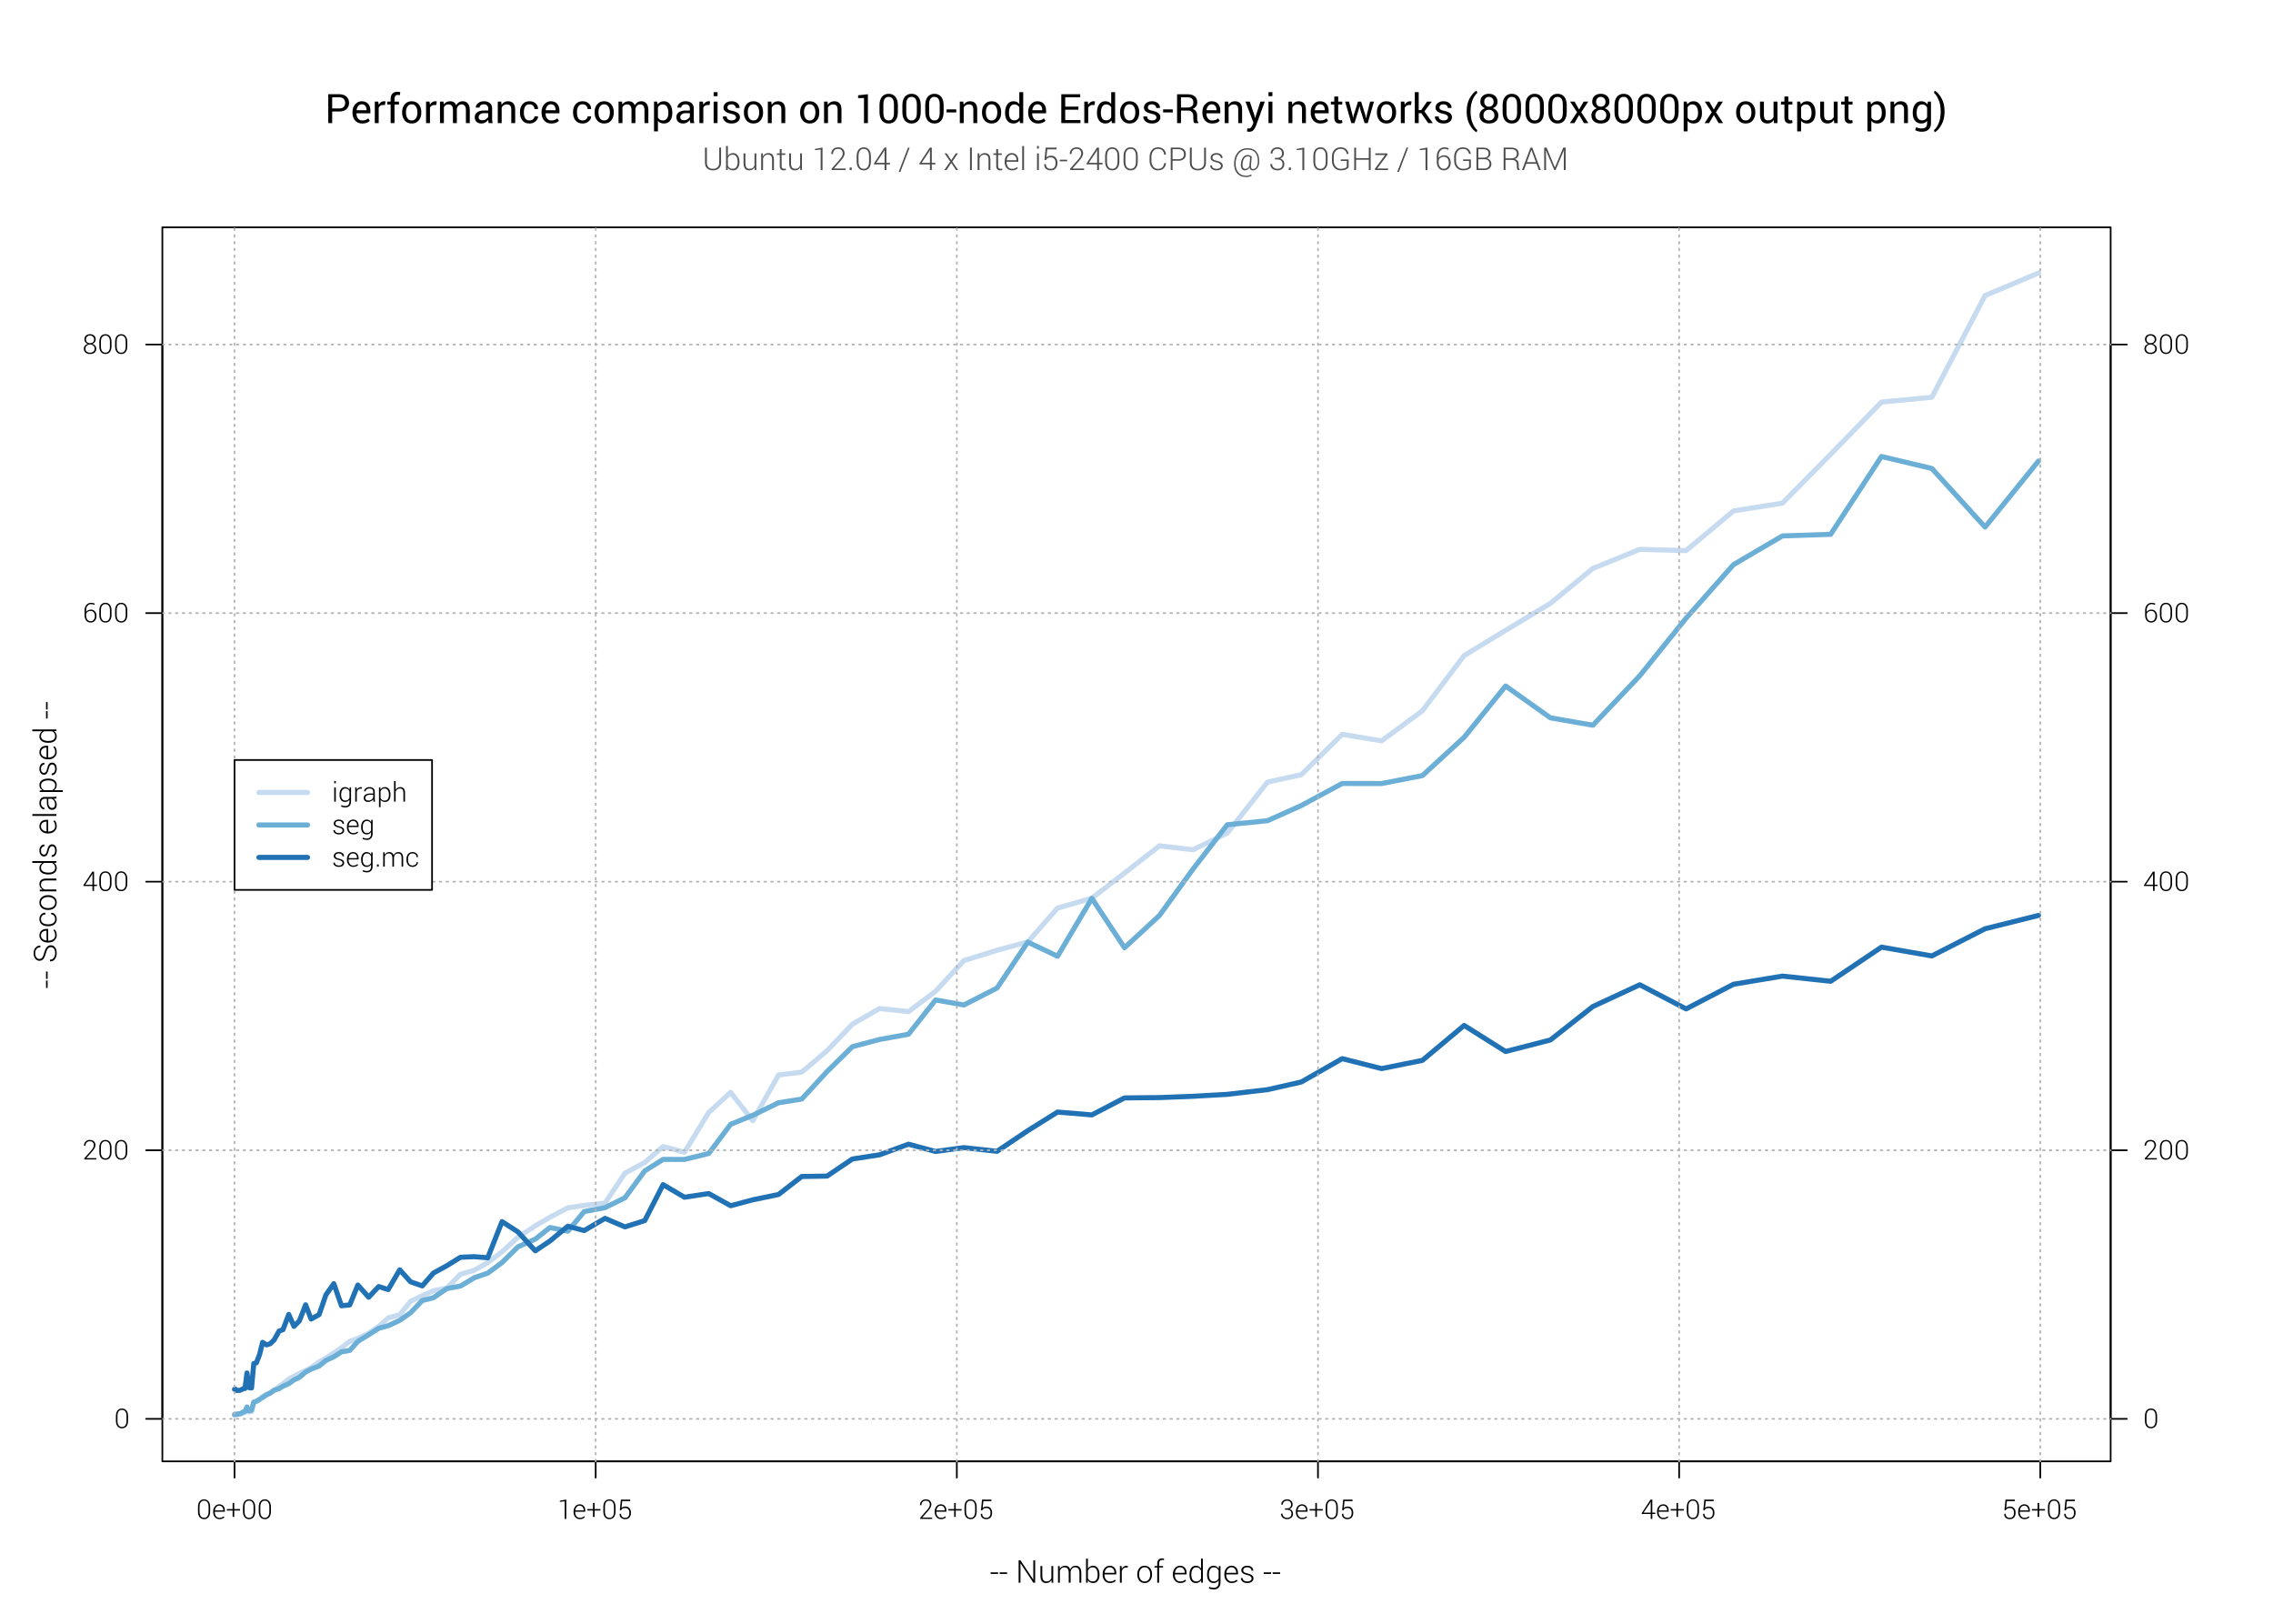 <?xml version="1.0" encoding="UTF-8"?>
<svg xmlns="http://www.w3.org/2000/svg" xmlns:xlink="http://www.w3.org/1999/xlink" width="1008pt" height="720pt" viewBox="0 0 1008 720" version="1.1">
<defs>
<g>
<symbol overflow="visible" id="glyph0-0">
<path style="stroke:none;" d="M 6.203 -3.312 C 6.203 -2.207 5.961 -1.359 5.484 -0.766 C 5.016 -0.172 4.352 0.125 3.5 0.125 C 2.656 0.125 1.992 -0.172 1.516 -0.766 C 1.035 -1.367 0.797 -2.219 0.797 -3.312 L 0.797 -5.219 C 0.797 -6.312 1.031 -7.156 1.5 -7.75 C 1.977 -8.352 2.645 -8.656 3.5 -8.656 C 4.344 -8.656 5.004 -8.352 5.484 -7.75 C 5.961 -7.156 6.203 -6.312 6.203 -5.219 Z M 5.5 -5.328 C 5.5 -6.203 5.328 -6.875 4.984 -7.344 C 4.641 -7.82 4.145 -8.062 3.5 -8.062 C 2.844 -8.062 2.344 -7.82 2 -7.344 C 1.664 -6.875 1.5 -6.203 1.5 -5.328 L 1.5 -3.203 C 1.5 -2.336 1.672 -1.664 2.016 -1.188 C 2.359 -0.707 2.852 -0.469 3.5 -0.469 C 4.156 -0.469 4.648 -0.707 4.984 -1.188 C 5.328 -1.664 5.5 -2.336 5.5 -3.203 Z M 5.5 -5.328 "/>
</symbol>
<symbol overflow="visible" id="glyph0-1">
<path style="stroke:none;" d="M 3.312 0.125 C 2.508 0.125 1.848 -0.164 1.328 -0.75 C 0.805 -1.344 0.547 -2.086 0.547 -2.984 L 0.547 -3.312 C 0.547 -4.219 0.805 -4.969 1.328 -5.562 C 1.848 -6.156 2.477 -6.453 3.219 -6.453 C 4 -6.453 4.609 -6.207 5.047 -5.719 C 5.492 -5.227 5.719 -4.57 5.719 -3.75 L 5.719 -3.156 L 1.25 -3.156 L 1.25 -2.984 C 1.25 -2.266 1.438 -1.664 1.812 -1.188 C 2.188 -0.707 2.688 -0.469 3.312 -0.469 C 3.75 -0.469 4.117 -0.523 4.422 -0.641 C 4.734 -0.766 5 -0.941 5.219 -1.172 L 5.516 -0.688 C 5.273 -0.438 4.973 -0.238 4.609 -0.094 C 4.242 0.051 3.812 0.125 3.312 0.125 Z M 3.219 -5.859 C 2.695 -5.859 2.258 -5.66 1.906 -5.266 C 1.562 -4.867 1.359 -4.375 1.297 -3.781 L 1.312 -3.75 L 5.016 -3.75 L 5.016 -3.922 C 5.016 -4.473 4.852 -4.93 4.531 -5.297 C 4.207 -5.672 3.77 -5.859 3.219 -5.859 Z M 3.219 -5.859 "/>
</symbol>
<symbol overflow="visible" id="glyph0-2">
<path style="stroke:none;" d="M 3.688 -4.344 L 6.281 -4.344 L 6.281 -3.688 L 3.688 -3.688 L 3.688 -0.859 L 2.984 -0.859 L 2.984 -3.688 L 0.438 -3.688 L 0.438 -4.344 L 2.984 -4.344 L 2.984 -7.062 L 3.688 -7.062 Z M 3.688 -4.344 "/>
</symbol>
<symbol overflow="visible" id="glyph0-3">
<path style="stroke:none;" d="M 3.969 0.047 L 3.266 0.047 L 3.266 -7.797 L 1.109 -7.547 L 1.109 -8.047 L 3.969 -8.562 Z M 3.969 0.047 "/>
</symbol>
<symbol overflow="visible" id="glyph0-4">
<path style="stroke:none;" d="M 1.109 -3.859 L 1.578 -8.531 L 5.719 -8.531 L 5.719 -7.875 L 2.188 -7.875 L 1.859 -4.844 C 2.078 -5.039 2.312 -5.191 2.562 -5.297 C 2.82 -5.398 3.176 -5.457 3.625 -5.469 C 4.352 -5.477 4.938 -5.234 5.375 -4.734 C 5.82 -4.234 6.047 -3.562 6.047 -2.719 C 6.047 -1.852 5.828 -1.16 5.391 -0.641 C 4.961 -0.129 4.316 0.125 3.453 0.125 C 2.742 0.125 2.156 -0.07 1.688 -0.469 C 1.219 -0.863 0.992 -1.441 1.016 -2.203 L 1.031 -2.25 L 1.656 -2.25 C 1.656 -1.676 1.816 -1.234 2.141 -0.922 C 2.473 -0.617 2.91 -0.469 3.453 -0.469 C 4.086 -0.469 4.562 -0.66 4.875 -1.047 C 5.188 -1.43 5.344 -1.984 5.344 -2.703 C 5.344 -3.336 5.188 -3.848 4.875 -4.234 C 4.562 -4.617 4.117 -4.812 3.547 -4.812 C 3.004 -4.812 2.586 -4.723 2.297 -4.547 C 2.016 -4.379 1.805 -4.117 1.672 -3.766 Z M 1.109 -3.859 "/>
</symbol>
<symbol overflow="visible" id="glyph0-5">
<path style="stroke:none;" d="M 6.094 0 L 0.797 0 L 0.797 -0.547 L 3.594 -3.703 C 4.113 -4.285 4.477 -4.773 4.688 -5.172 C 4.906 -5.566 5.016 -5.941 5.016 -6.297 C 5.016 -6.828 4.863 -7.254 4.562 -7.578 C 4.258 -7.898 3.836 -8.062 3.297 -8.062 C 2.648 -8.062 2.156 -7.879 1.812 -7.516 C 1.477 -7.16 1.312 -6.68 1.312 -6.078 L 0.656 -6.078 L 0.656 -6.109 C 0.633 -6.816 0.863 -7.414 1.344 -7.906 C 1.82 -8.406 2.473 -8.656 3.297 -8.656 C 4.023 -8.656 4.609 -8.441 5.047 -8.016 C 5.492 -7.598 5.719 -7.035 5.719 -6.328 C 5.719 -5.859 5.566 -5.379 5.266 -4.891 C 4.973 -4.41 4.566 -3.875 4.047 -3.281 L 1.688 -0.625 L 1.703 -0.594 L 6.094 -0.594 Z M 6.094 0 "/>
</symbol>
<symbol overflow="visible" id="glyph0-6">
<path style="stroke:none;" d="M 2.359 -4.641 L 3.172 -4.641 C 3.797 -4.641 4.266 -4.797 4.578 -5.109 C 4.898 -5.422 5.062 -5.82 5.062 -6.312 C 5.062 -6.844 4.91 -7.266 4.609 -7.578 C 4.316 -7.898 3.875 -8.062 3.281 -8.062 C 2.727 -8.062 2.273 -7.898 1.922 -7.578 C 1.578 -7.254 1.406 -6.828 1.406 -6.297 L 0.75 -6.297 L 0.734 -6.328 C 0.711 -6.992 0.941 -7.547 1.422 -7.984 C 1.91 -8.43 2.531 -8.656 3.281 -8.656 C 4.039 -8.656 4.645 -8.445 5.094 -8.031 C 5.539 -7.613 5.766 -7.031 5.766 -6.281 C 5.766 -5.883 5.641 -5.508 5.391 -5.156 C 5.141 -4.801 4.789 -4.535 4.344 -4.359 C 4.875 -4.211 5.27 -3.957 5.531 -3.594 C 5.801 -3.227 5.938 -2.801 5.938 -2.312 C 5.938 -1.551 5.688 -0.953 5.188 -0.516 C 4.695 -0.086 4.07 0.125 3.312 0.125 C 2.562 0.125 1.914 -0.086 1.375 -0.516 C 0.844 -0.941 0.586 -1.531 0.609 -2.281 L 0.625 -2.312 L 1.281 -2.312 C 1.281 -1.77 1.469 -1.328 1.844 -0.984 C 2.219 -0.641 2.707 -0.469 3.312 -0.469 C 3.914 -0.469 4.383 -0.625 4.719 -0.938 C 5.062 -1.25 5.234 -1.703 5.234 -2.297 C 5.234 -2.891 5.055 -3.328 4.703 -3.609 C 4.348 -3.898 3.836 -4.047 3.172 -4.047 L 2.359 -4.047 Z M 2.359 -4.641 "/>
</symbol>
<symbol overflow="visible" id="glyph0-7">
<path style="stroke:none;" d="M 5.109 -2.75 L 6.438 -2.75 L 6.438 -2.156 L 5.109 -2.156 L 5.109 0 L 4.406 0 L 4.406 -2.156 L 0.406 -2.156 L 0.406 -2.562 L 4.344 -8.531 L 5.109 -8.531 Z M 1.234 -2.75 L 4.406 -2.75 L 4.406 -7.609 L 4.375 -7.625 L 4.078 -6.984 Z M 1.234 -2.75 "/>
</symbol>
<symbol overflow="visible" id="glyph0-8">
<path style="stroke:none;" d="M 3.797 -8.656 C 4.086 -8.656 4.375 -8.617 4.656 -8.547 C 4.945 -8.484 5.203 -8.391 5.422 -8.266 L 5.234 -7.688 C 5.016 -7.812 4.797 -7.906 4.578 -7.969 C 4.359 -8.031 4.098 -8.062 3.797 -8.062 C 3.16 -8.062 2.633 -7.812 2.219 -7.312 C 1.801 -6.82 1.594 -6.176 1.594 -5.375 L 1.594 -4.625 C 1.832 -4.926 2.129 -5.164 2.484 -5.344 C 2.848 -5.531 3.254 -5.625 3.703 -5.625 C 4.461 -5.625 5.066 -5.359 5.516 -4.828 C 5.961 -4.305 6.188 -3.625 6.188 -2.781 C 6.188 -1.938 5.945 -1.238 5.469 -0.688 C 4.988 -0.145 4.363 0.125 3.594 0.125 C 2.812 0.125 2.164 -0.164 1.656 -0.75 C 1.145 -1.344 0.891 -2.148 0.891 -3.172 L 0.891 -5.312 C 0.891 -6.301 1.164 -7.102 1.719 -7.719 C 2.281 -8.344 2.973 -8.656 3.797 -8.656 Z M 3.562 -5.062 C 3.082 -5.062 2.664 -4.938 2.312 -4.688 C 1.957 -4.438 1.719 -4.117 1.594 -3.734 L 1.594 -3.109 C 1.594 -2.297 1.781 -1.648 2.156 -1.172 C 2.531 -0.703 3.008 -0.469 3.594 -0.469 C 4.164 -0.469 4.625 -0.691 4.969 -1.141 C 5.312 -1.586 5.484 -2.133 5.484 -2.781 C 5.484 -3.457 5.316 -4.004 4.984 -4.422 C 4.648 -4.848 4.176 -5.062 3.562 -5.062 Z M 3.562 -5.062 "/>
</symbol>
<symbol overflow="visible" id="glyph0-9">
<path style="stroke:none;" d="M 5.844 -6.328 C 5.844 -5.867 5.707 -5.469 5.438 -5.125 C 5.164 -4.781 4.805 -4.531 4.359 -4.375 C 4.879 -4.207 5.297 -3.938 5.609 -3.562 C 5.922 -3.195 6.078 -2.766 6.078 -2.266 C 6.078 -1.492 5.82 -0.898 5.312 -0.484 C 4.801 -0.078 4.141 0.125 3.328 0.125 C 2.516 0.125 1.852 -0.078 1.344 -0.484 C 0.844 -0.898 0.594 -1.492 0.594 -2.266 C 0.594 -2.766 0.742 -3.203 1.047 -3.578 C 1.359 -3.953 1.773 -4.219 2.297 -4.375 C 1.848 -4.531 1.488 -4.781 1.219 -5.125 C 0.957 -5.469 0.828 -5.867 0.828 -6.328 C 0.828 -7.066 1.055 -7.641 1.516 -8.047 C 1.984 -8.453 2.586 -8.656 3.328 -8.656 C 4.055 -8.656 4.656 -8.453 5.125 -8.047 C 5.602 -7.641 5.844 -7.066 5.844 -6.328 Z M 5.375 -2.25 C 5.375 -2.789 5.176 -3.227 4.781 -3.562 C 4.395 -3.906 3.91 -4.078 3.328 -4.078 C 2.734 -4.078 2.242 -3.906 1.859 -3.562 C 1.473 -3.227 1.281 -2.789 1.281 -2.25 C 1.281 -1.695 1.469 -1.258 1.844 -0.938 C 2.227 -0.625 2.723 -0.469 3.328 -0.469 C 3.922 -0.469 4.41 -0.625 4.797 -0.938 C 5.18 -1.258 5.375 -1.695 5.375 -2.25 Z M 5.141 -6.344 C 5.141 -6.832 4.961 -7.238 4.609 -7.562 C 4.266 -7.895 3.836 -8.062 3.328 -8.062 C 2.797 -8.062 2.363 -7.906 2.031 -7.594 C 1.695 -7.281 1.531 -6.863 1.531 -6.344 C 1.531 -5.832 1.695 -5.426 2.031 -5.125 C 2.363 -4.82 2.797 -4.672 3.328 -4.672 C 3.848 -4.672 4.281 -4.82 4.625 -5.125 C 4.969 -5.426 5.141 -5.832 5.141 -6.344 Z M 5.141 -6.344 "/>
</symbol>
<symbol overflow="visible" id="glyph0-10">
<path style="stroke:none;" d="M 1.719 0 L 1.016 0 L 1.016 -6.344 L 1.719 -6.344 Z M 1.719 -8.156 L 1.016 -8.156 L 1.016 -9.141 L 1.719 -9.141 Z M 1.719 -8.156 "/>
</symbol>
<symbol overflow="visible" id="glyph0-11">
<path style="stroke:none;" d="M 0.656 -3.125 C 0.656 -4.133 0.867 -4.941 1.297 -5.547 C 1.734 -6.148 2.332 -6.453 3.094 -6.453 C 3.551 -6.453 3.941 -6.352 4.266 -6.156 C 4.598 -5.957 4.867 -5.68 5.078 -5.328 L 5.156 -6.344 L 5.75 -6.344 L 5.75 -0.078 C 5.75 0.734 5.523 1.375 5.078 1.844 C 4.629 2.32 4 2.562 3.188 2.562 C 2.883 2.562 2.562 2.523 2.219 2.453 C 1.875 2.379 1.57 2.273 1.312 2.141 L 1.5 1.547 C 1.75 1.672 2.008 1.766 2.281 1.828 C 2.562 1.898 2.863 1.938 3.188 1.938 C 3.801 1.938 4.266 1.758 4.578 1.406 C 4.891 1.051 5.047 0.555 5.047 -0.078 L 5.047 -0.875 C 4.836 -0.562 4.566 -0.316 4.234 -0.141 C 3.91 0.035 3.531 0.125 3.094 0.125 C 2.332 0.125 1.734 -0.156 1.297 -0.719 C 0.867 -1.289 0.656 -2.051 0.656 -3 Z M 1.359 -3 C 1.359 -2.238 1.516 -1.629 1.828 -1.172 C 2.141 -0.711 2.602 -0.484 3.219 -0.484 C 3.664 -0.484 4.039 -0.586 4.344 -0.797 C 4.656 -1.004 4.891 -1.289 5.047 -1.656 L 5.047 -4.594 C 4.898 -4.957 4.676 -5.254 4.375 -5.484 C 4.082 -5.723 3.703 -5.844 3.234 -5.844 C 2.609 -5.844 2.141 -5.586 1.828 -5.078 C 1.516 -4.578 1.359 -3.926 1.359 -3.125 Z M 1.359 -3 "/>
</symbol>
<symbol overflow="visible" id="glyph0-12">
<path style="stroke:none;" d="M 3.844 -5.734 L 3.328 -5.766 C 2.879 -5.766 2.516 -5.641 2.234 -5.391 C 1.953 -5.148 1.75 -4.812 1.625 -4.375 L 1.625 0 L 0.922 0 L 0.922 -6.344 L 1.547 -6.344 L 1.625 -5.281 L 1.625 -5.219 C 1.812 -5.602 2.055 -5.906 2.359 -6.125 C 2.672 -6.344 3.039 -6.453 3.469 -6.453 C 3.562 -6.453 3.648 -6.445 3.734 -6.438 C 3.816 -6.426 3.883 -6.41 3.938 -6.391 Z M 3.844 -5.734 "/>
</symbol>
<symbol overflow="visible" id="glyph0-13">
<path style="stroke:none;" d="M 4.938 0 C 4.895 -0.219 4.863 -0.406 4.844 -0.562 C 4.82 -0.719 4.812 -0.875 4.812 -1.031 C 4.57 -0.695 4.254 -0.422 3.859 -0.203 C 3.473 0.016 3.039 0.125 2.562 0.125 C 1.938 0.125 1.453 -0.035 1.109 -0.359 C 0.773 -0.691 0.609 -1.133 0.609 -1.688 C 0.609 -2.27 0.859 -2.738 1.359 -3.094 C 1.867 -3.445 2.551 -3.625 3.406 -3.625 L 4.812 -3.625 L 4.812 -4.406 C 4.812 -4.863 4.664 -5.219 4.375 -5.469 C 4.082 -5.727 3.676 -5.859 3.156 -5.859 C 2.664 -5.859 2.258 -5.734 1.938 -5.484 C 1.613 -5.242 1.453 -4.945 1.453 -4.594 L 0.812 -4.594 L 0.797 -4.625 C 0.773 -5.102 0.988 -5.523 1.438 -5.891 C 1.895 -6.266 2.477 -6.453 3.188 -6.453 C 3.883 -6.453 4.445 -6.273 4.875 -5.922 C 5.301 -5.566 5.516 -5.055 5.516 -4.391 L 5.516 -1.281 C 5.516 -1.051 5.523 -0.832 5.547 -0.625 C 5.566 -0.414 5.609 -0.207 5.672 0 Z M 2.641 -0.5 C 3.141 -0.5 3.582 -0.613 3.969 -0.844 C 4.352 -1.082 4.633 -1.391 4.812 -1.766 L 4.812 -3.078 L 3.406 -3.078 C 2.758 -3.078 2.242 -2.941 1.859 -2.672 C 1.484 -2.398 1.297 -2.066 1.297 -1.672 C 1.297 -1.328 1.414 -1.047 1.656 -0.828 C 1.895 -0.609 2.223 -0.5 2.641 -0.5 Z M 2.641 -0.5 "/>
</symbol>
<symbol overflow="visible" id="glyph0-14">
<path style="stroke:none;" d="M 6.031 -3 C 6.031 -2.051 5.812 -1.289 5.375 -0.719 C 4.945 -0.156 4.359 0.125 3.609 0.125 C 3.16 0.125 2.77 0.039 2.438 -0.125 C 2.102 -0.289 1.832 -0.531 1.625 -0.844 L 1.625 2.438 L 0.922 2.438 L 0.922 -6.344 L 1.516 -6.344 L 1.594 -5.359 C 1.812 -5.711 2.086 -5.984 2.422 -6.172 C 2.754 -6.359 3.145 -6.453 3.594 -6.453 C 4.352 -6.453 4.945 -6.148 5.375 -5.547 C 5.812 -4.941 6.031 -4.133 6.031 -3.125 Z M 5.328 -3.125 C 5.328 -3.926 5.164 -4.578 4.844 -5.078 C 4.52 -5.586 4.051 -5.844 3.438 -5.844 C 2.969 -5.844 2.582 -5.727 2.281 -5.5 C 1.988 -5.281 1.77 -4.992 1.625 -4.641 L 1.625 -1.594 C 1.781 -1.238 2.008 -0.961 2.312 -0.766 C 2.613 -0.566 2.992 -0.469 3.453 -0.469 C 4.066 -0.469 4.531 -0.695 4.844 -1.156 C 5.164 -1.625 5.328 -2.238 5.328 -3 Z M 5.328 -3.125 "/>
</symbol>
<symbol overflow="visible" id="glyph0-15">
<path style="stroke:none;" d="M 1.625 -5.25 C 1.844 -5.633 2.125 -5.93 2.469 -6.141 C 2.82 -6.348 3.234 -6.453 3.703 -6.453 C 4.367 -6.453 4.879 -6.242 5.234 -5.828 C 5.598 -5.422 5.781 -4.781 5.781 -3.906 L 5.781 0 L 5.078 0 L 5.078 -3.922 C 5.078 -4.609 4.941 -5.098 4.672 -5.391 C 4.398 -5.691 4.023 -5.844 3.547 -5.844 C 3.066 -5.844 2.664 -5.719 2.344 -5.469 C 2.02 -5.219 1.781 -4.883 1.625 -4.469 L 1.625 0 L 0.922 0 L 0.922 -9.141 L 1.625 -9.141 Z M 1.625 -5.25 "/>
</symbol>
<symbol overflow="visible" id="glyph0-16">
<path style="stroke:none;" d="M 4.719 -1.609 C 4.719 -1.91 4.594 -2.172 4.344 -2.391 C 4.102 -2.609 3.664 -2.789 3.031 -2.938 C 2.281 -3.102 1.723 -3.316 1.359 -3.578 C 0.992 -3.848 0.812 -4.234 0.812 -4.734 C 0.812 -5.211 1.016 -5.617 1.422 -5.953 C 1.836 -6.285 2.379 -6.453 3.047 -6.453 C 3.766 -6.453 4.332 -6.273 4.75 -5.922 C 5.164 -5.566 5.363 -5.125 5.344 -4.594 L 5.328 -4.562 L 4.688 -4.562 C 4.688 -4.914 4.535 -5.219 4.234 -5.469 C 3.941 -5.727 3.547 -5.859 3.047 -5.859 C 2.535 -5.859 2.148 -5.75 1.891 -5.531 C 1.641 -5.312 1.516 -5.051 1.516 -4.75 C 1.516 -4.457 1.625 -4.211 1.844 -4.016 C 2.062 -3.828 2.504 -3.66 3.172 -3.516 C 3.922 -3.348 4.484 -3.117 4.859 -2.828 C 5.234 -2.535 5.422 -2.141 5.422 -1.641 C 5.422 -1.117 5.207 -0.691 4.781 -0.359 C 4.352 -0.035 3.785 0.125 3.078 0.125 C 2.305 0.125 1.703 -0.055 1.266 -0.422 C 0.828 -0.797 0.617 -1.234 0.641 -1.734 L 0.656 -1.781 L 1.297 -1.781 C 1.328 -1.32 1.516 -0.988 1.859 -0.781 C 2.203 -0.57 2.609 -0.469 3.078 -0.469 C 3.586 -0.469 3.988 -0.578 4.281 -0.797 C 4.57 -1.023 4.719 -1.297 4.719 -1.609 Z M 4.719 -1.609 "/>
</symbol>
<symbol overflow="visible" id="glyph0-17">
<path style="stroke:none;" d="M 1.781 0 L 0.984 0 L 0.984 -0.969 L 1.781 -0.969 Z M 1.781 0 "/>
</symbol>
<symbol overflow="visible" id="glyph0-18">
<path style="stroke:none;" d="M 1.516 -6.344 L 1.578 -5.297 C 1.785 -5.66 2.055 -5.941 2.391 -6.141 C 2.734 -6.348 3.141 -6.453 3.609 -6.453 C 4.086 -6.453 4.488 -6.332 4.812 -6.094 C 5.145 -5.863 5.379 -5.508 5.516 -5.031 C 5.711 -5.477 5.988 -5.828 6.344 -6.078 C 6.695 -6.328 7.125 -6.453 7.625 -6.453 C 8.301 -6.453 8.82 -6.227 9.188 -5.781 C 9.562 -5.332 9.75 -4.641 9.75 -3.703 L 9.75 0 L 9.047 0 L 9.047 -3.703 C 9.047 -4.484 8.906 -5.035 8.625 -5.359 C 8.352 -5.68 7.973 -5.844 7.484 -5.844 C 6.93 -5.844 6.504 -5.672 6.203 -5.328 C 5.91 -4.992 5.734 -4.562 5.672 -4.031 C 5.672 -4 5.672 -3.957 5.672 -3.906 C 5.672 -3.863 5.672 -3.828 5.672 -3.797 L 5.672 0 L 4.969 0 L 4.969 -3.703 C 4.969 -4.473 4.828 -5.02 4.547 -5.344 C 4.266 -5.676 3.879 -5.844 3.391 -5.844 C 2.898 -5.844 2.508 -5.719 2.219 -5.469 C 1.926 -5.219 1.719 -4.879 1.594 -4.453 L 1.594 0 L 0.891 0 L 0.891 -6.344 Z M 1.516 -6.344 "/>
</symbol>
<symbol overflow="visible" id="glyph0-19">
<path style="stroke:none;" d="M 3.281 -0.469 C 3.738 -0.469 4.145 -0.598 4.5 -0.859 C 4.863 -1.129 5.047 -1.5 5.047 -1.969 L 5.656 -1.969 L 5.672 -1.938 C 5.691 -1.352 5.457 -0.863 4.969 -0.469 C 4.477 -0.07 3.914 0.125 3.281 0.125 C 2.414 0.125 1.742 -0.172 1.266 -0.766 C 0.797 -1.359 0.562 -2.117 0.562 -3.047 L 0.562 -3.297 C 0.562 -4.211 0.797 -4.969 1.266 -5.562 C 1.742 -6.156 2.41 -6.453 3.266 -6.453 C 3.961 -6.453 4.539 -6.25 5 -5.844 C 5.469 -5.438 5.691 -4.895 5.672 -4.219 L 5.672 -4.188 L 5.047 -4.188 C 5.047 -4.695 4.875 -5.102 4.531 -5.406 C 4.188 -5.707 3.766 -5.859 3.266 -5.859 C 2.586 -5.859 2.082 -5.613 1.75 -5.125 C 1.426 -4.645 1.266 -4.035 1.266 -3.297 L 1.266 -3.047 C 1.266 -2.297 1.426 -1.676 1.75 -1.188 C 2.082 -0.707 2.594 -0.469 3.281 -0.469 Z M 3.281 -0.469 "/>
</symbol>
<symbol overflow="visible" id="glyph1-0">
<path style="stroke:none;" d="M 3.609 -3.891 L 0.328 -3.891 L 0.328 -4.594 L 3.609 -4.594 Z M 3.609 -3.891 "/>
</symbol>
<symbol overflow="visible" id="glyph1-1">
<path style="stroke:none;" d=""/>
</symbol>
<symbol overflow="visible" id="glyph1-2">
<path style="stroke:none;" d="M 8.641 0 L 7.828 0 L 2.172 -8.562 L 2.125 -8.547 L 2.125 0 L 1.312 0 L 1.312 -9.953 L 2.125 -9.953 L 7.781 -1.406 L 7.828 -1.422 L 7.828 -9.953 L 8.641 -9.953 Z M 8.641 0 "/>
</symbol>
<symbol overflow="visible" id="glyph1-3">
<path style="stroke:none;" d="M 5.922 -1.203 C 5.691 -0.773 5.375 -0.441 4.969 -0.203 C 4.57 0.023 4.098 0.141 3.547 0.141 C 2.766 0.141 2.148 -0.117 1.703 -0.641 C 1.266 -1.172 1.047 -1.992 1.047 -3.109 L 1.047 -7.391 L 1.875 -7.391 L 1.875 -3.094 C 1.875 -2.195 2.023 -1.551 2.328 -1.156 C 2.641 -0.758 3.078 -0.562 3.641 -0.562 C 4.266 -0.562 4.758 -0.703 5.125 -0.984 C 5.5 -1.266 5.758 -1.648 5.906 -2.141 L 5.906 -7.391 L 6.719 -7.391 L 6.719 0 L 6 0 Z M 5.922 -1.203 "/>
</symbol>
<symbol overflow="visible" id="glyph1-4">
<path style="stroke:none;" d="M 1.766 -7.391 L 1.844 -6.172 C 2.082 -6.609 2.398 -6.941 2.797 -7.172 C 3.191 -7.41 3.66 -7.531 4.203 -7.531 C 4.766 -7.531 5.234 -7.395 5.609 -7.125 C 5.992 -6.852 6.27 -6.438 6.438 -5.875 C 6.664 -6.395 6.984 -6.801 7.391 -7.094 C 7.805 -7.383 8.312 -7.531 8.906 -7.531 C 9.688 -7.531 10.289 -7.27 10.719 -6.75 C 11.156 -6.227 11.375 -5.414 11.375 -4.312 L 11.375 0 L 10.547 0 L 10.547 -4.328 C 10.547 -5.234 10.383 -5.875 10.062 -6.25 C 9.738 -6.633 9.289 -6.828 8.719 -6.828 C 8.082 -6.828 7.594 -6.629 7.25 -6.234 C 6.906 -5.836 6.691 -5.328 6.609 -4.703 C 6.609 -4.672 6.609 -4.625 6.609 -4.562 C 6.617 -4.508 6.625 -4.469 6.625 -4.438 L 6.625 0 L 5.797 0 L 5.797 -4.328 C 5.797 -5.223 5.629 -5.863 5.297 -6.25 C 4.973 -6.633 4.523 -6.828 3.953 -6.828 C 3.379 -6.828 2.922 -6.676 2.578 -6.375 C 2.242 -6.082 2.004 -5.691 1.859 -5.203 L 1.859 0 L 1.047 0 L 1.047 -7.391 Z M 1.766 -7.391 "/>
</symbol>
<symbol overflow="visible" id="glyph1-5">
<path style="stroke:none;" d="M 7.047 -3.5 C 7.047 -2.383 6.789 -1.5 6.281 -0.844 C 5.781 -0.188 5.094 0.141 4.219 0.141 C 3.676 0.141 3.207 0.035 2.812 -0.172 C 2.426 -0.391 2.109 -0.703 1.859 -1.109 L 1.781 0 L 1.078 0 L 1.078 -10.672 L 1.891 -10.672 L 1.891 -6.234 C 2.141 -6.648 2.453 -6.969 2.828 -7.188 C 3.211 -7.414 3.672 -7.531 4.203 -7.531 C 5.086 -7.531 5.781 -7.176 6.281 -6.469 C 6.789 -5.758 7.047 -4.816 7.047 -3.641 Z M 6.219 -3.641 C 6.219 -4.578 6.035 -5.344 5.672 -5.938 C 5.305 -6.531 4.766 -6.828 4.047 -6.828 C 3.473 -6.828 3.008 -6.68 2.656 -6.391 C 2.312 -6.109 2.055 -5.75 1.891 -5.312 L 1.891 -1.969 C 2.078 -1.539 2.348 -1.195 2.703 -0.938 C 3.066 -0.688 3.52 -0.562 4.062 -0.562 C 4.781 -0.562 5.316 -0.828 5.672 -1.359 C 6.035 -1.891 6.219 -2.602 6.219 -3.5 Z M 6.219 -3.641 "/>
</symbol>
<symbol overflow="visible" id="glyph1-6">
<path style="stroke:none;" d="M 3.859 0.141 C 2.93 0.141 2.16 -0.195 1.547 -0.875 C 0.93 -1.562 0.625 -2.43 0.625 -3.484 L 0.625 -3.859 C 0.625 -4.91 0.926 -5.785 1.531 -6.484 C 2.145 -7.18 2.883 -7.531 3.75 -7.531 C 4.656 -7.531 5.367 -7.242 5.891 -6.672 C 6.41 -6.098 6.672 -5.332 6.672 -4.375 L 6.672 -3.672 L 1.453 -3.672 L 1.453 -3.484 C 1.453 -2.648 1.672 -1.953 2.109 -1.391 C 2.555 -0.828 3.141 -0.547 3.859 -0.547 C 4.367 -0.547 4.801 -0.613 5.156 -0.75 C 5.52 -0.895 5.828 -1.102 6.078 -1.375 L 6.438 -0.812 C 6.156 -0.52 5.801 -0.285 5.375 -0.109 C 4.945 0.055 4.441 0.141 3.859 0.141 Z M 3.75 -6.844 C 3.145 -6.844 2.633 -6.609 2.219 -6.141 C 1.812 -5.68 1.578 -5.102 1.516 -4.406 L 1.531 -4.375 L 5.859 -4.375 L 5.859 -4.578 C 5.859 -5.211 5.664 -5.75 5.281 -6.188 C 4.906 -6.625 4.395 -6.844 3.75 -6.844 Z M 3.75 -6.844 "/>
</symbol>
<symbol overflow="visible" id="glyph1-7">
<path style="stroke:none;" d="M 4.484 -6.688 L 3.875 -6.734 C 3.363 -6.734 2.941 -6.586 2.609 -6.297 C 2.273 -6.004 2.039 -5.609 1.906 -5.109 L 1.906 0 L 1.078 0 L 1.078 -7.391 L 1.797 -7.391 L 1.906 -6.172 L 1.906 -6.078 C 2.113 -6.535 2.395 -6.891 2.75 -7.141 C 3.113 -7.398 3.547 -7.531 4.047 -7.531 C 4.148 -7.531 4.25 -7.52 4.344 -7.5 C 4.445 -7.488 4.531 -7.473 4.594 -7.453 Z M 4.484 -6.688 "/>
</symbol>
<symbol overflow="visible" id="glyph1-8">
<path style="stroke:none;" d="M 0.625 -3.812 C 0.625 -4.895 0.922 -5.785 1.516 -6.484 C 2.109 -7.18 2.898 -7.531 3.891 -7.531 C 4.879 -7.531 5.672 -7.18 6.266 -6.484 C 6.867 -5.785 7.172 -4.895 7.172 -3.812 L 7.172 -3.578 C 7.172 -2.484 6.867 -1.586 6.266 -0.891 C 5.672 -0.203 4.883 0.141 3.906 0.141 C 2.906 0.141 2.109 -0.203 1.516 -0.891 C 0.922 -1.586 0.625 -2.484 0.625 -3.578 Z M 1.438 -3.578 C 1.438 -2.723 1.648 -2.004 2.078 -1.422 C 2.516 -0.836 3.125 -0.547 3.906 -0.547 C 4.664 -0.547 5.258 -0.836 5.688 -1.422 C 6.125 -2.004 6.344 -2.723 6.344 -3.578 L 6.344 -3.812 C 6.344 -4.656 6.125 -5.367 5.688 -5.953 C 5.25 -6.547 4.648 -6.844 3.891 -6.844 C 3.117 -6.844 2.516 -6.547 2.078 -5.953 C 1.648 -5.367 1.438 -4.656 1.438 -3.812 Z M 1.438 -3.578 "/>
</symbol>
<symbol overflow="visible" id="glyph1-9">
<path style="stroke:none;" d="M 1.672 0 L 1.672 -6.734 L 0.453 -6.734 L 0.453 -7.391 L 1.672 -7.391 L 1.672 -8.484 C 1.672 -9.223 1.859 -9.797 2.234 -10.203 C 2.609 -10.609 3.129 -10.812 3.797 -10.812 C 3.941 -10.812 4.094 -10.797 4.25 -10.766 C 4.406 -10.742 4.562 -10.711 4.719 -10.672 L 4.625 -10 C 4.508 -10.031 4.395 -10.051 4.281 -10.062 C 4.164 -10.082 4.031 -10.094 3.875 -10.094 C 3.426 -10.094 3.082 -9.953 2.844 -9.672 C 2.613 -9.391 2.5 -8.992 2.5 -8.484 L 2.5 -7.391 L 4.266 -7.391 L 4.266 -6.734 L 2.5 -6.734 L 2.5 0 Z M 1.672 0 "/>
</symbol>
<symbol overflow="visible" id="glyph1-10">
<path style="stroke:none;" d="M 0.766 -3.641 C 0.766 -4.816 1.008 -5.758 1.5 -6.469 C 2 -7.176 2.695 -7.531 3.594 -7.531 C 4.113 -7.531 4.562 -7.422 4.938 -7.203 C 5.312 -6.984 5.625 -6.676 5.875 -6.281 L 5.875 -10.672 L 6.688 -10.672 L 6.688 0 L 5.969 0 L 5.906 -1.078 C 5.656 -0.68 5.336 -0.379 4.953 -0.172 C 4.566 0.035 4.109 0.141 3.578 0.141 C 2.691 0.141 2 -0.188 1.5 -0.844 C 1.008 -1.5 0.766 -2.383 0.766 -3.5 Z M 1.578 -3.5 C 1.578 -2.602 1.754 -1.891 2.109 -1.359 C 2.473 -0.828 3.016 -0.562 3.734 -0.562 C 4.266 -0.562 4.703 -0.68 5.047 -0.922 C 5.398 -1.16 5.676 -1.488 5.875 -1.906 L 5.875 -5.375 C 5.688 -5.801 5.422 -6.148 5.078 -6.422 C 4.742 -6.691 4.301 -6.828 3.75 -6.828 C 3.031 -6.828 2.488 -6.531 2.125 -5.938 C 1.758 -5.344 1.578 -4.578 1.578 -3.641 Z M 1.578 -3.5 "/>
</symbol>
<symbol overflow="visible" id="glyph1-11">
<path style="stroke:none;" d="M 0.766 -3.641 C 0.766 -4.816 1.016 -5.758 1.516 -6.469 C 2.016 -7.176 2.711 -7.531 3.609 -7.531 C 4.141 -7.531 4.594 -7.414 4.969 -7.188 C 5.352 -6.957 5.672 -6.633 5.922 -6.219 L 6.016 -7.391 L 6.719 -7.391 L 6.719 -0.094 C 6.719 0.852 6.453 1.602 5.922 2.156 C 5.398 2.707 4.664 2.984 3.719 2.984 C 3.363 2.984 2.984 2.941 2.578 2.859 C 2.18 2.773 1.832 2.656 1.531 2.5 L 1.75 1.812 C 2.039 1.957 2.348 2.066 2.672 2.141 C 2.992 2.211 3.344 2.25 3.719 2.25 C 4.438 2.25 4.977 2.039 5.344 1.625 C 5.707 1.219 5.891 0.645 5.891 -0.094 L 5.891 -1.031 C 5.641 -0.656 5.32 -0.363 4.938 -0.156 C 4.562 0.039 4.117 0.141 3.609 0.141 C 2.711 0.141 2.016 -0.188 1.516 -0.844 C 1.016 -1.508 0.766 -2.395 0.766 -3.5 Z M 1.578 -3.5 C 1.578 -2.602 1.758 -1.891 2.125 -1.359 C 2.488 -0.828 3.031 -0.562 3.75 -0.562 C 4.281 -0.562 4.723 -0.68 5.078 -0.922 C 5.43 -1.172 5.703 -1.504 5.891 -1.922 L 5.891 -5.359 C 5.711 -5.785 5.453 -6.133 5.109 -6.406 C 4.766 -6.688 4.316 -6.828 3.766 -6.828 C 3.047 -6.828 2.5 -6.531 2.125 -5.938 C 1.758 -5.344 1.578 -4.578 1.578 -3.641 Z M 1.578 -3.5 "/>
</symbol>
<symbol overflow="visible" id="glyph1-12">
<path style="stroke:none;" d="M 5.516 -1.875 C 5.516 -2.227 5.367 -2.531 5.078 -2.781 C 4.797 -3.039 4.285 -3.254 3.547 -3.422 C 2.66 -3.617 2.004 -3.875 1.578 -4.188 C 1.16 -4.5 0.953 -4.941 0.953 -5.516 C 0.953 -6.078 1.188 -6.551 1.656 -6.938 C 2.133 -7.332 2.77 -7.531 3.562 -7.531 C 4.395 -7.531 5.051 -7.32 5.531 -6.906 C 6.02 -6.5 6.254 -5.984 6.234 -5.359 L 6.219 -5.328 L 5.469 -5.328 C 5.469 -5.734 5.297 -6.086 4.953 -6.391 C 4.609 -6.691 4.145 -6.844 3.562 -6.844 C 2.957 -6.844 2.504 -6.711 2.203 -6.453 C 1.91 -6.191 1.766 -5.891 1.766 -5.547 C 1.766 -5.203 1.891 -4.914 2.141 -4.688 C 2.398 -4.469 2.914 -4.273 3.688 -4.109 C 4.57 -3.91 5.234 -3.641 5.672 -3.297 C 6.109 -2.961 6.328 -2.504 6.328 -1.922 C 6.328 -1.305 6.078 -0.805 5.578 -0.422 C 5.078 -0.047 4.414 0.141 3.594 0.141 C 2.695 0.141 1.992 -0.07 1.484 -0.5 C 0.973 -0.926 0.727 -1.438 0.75 -2.031 L 0.766 -2.078 L 1.516 -2.078 C 1.547 -1.535 1.766 -1.145 2.172 -0.906 C 2.578 -0.664 3.051 -0.547 3.594 -0.547 C 4.188 -0.547 4.656 -0.676 5 -0.938 C 5.344 -1.195 5.516 -1.508 5.516 -1.875 Z M 5.516 -1.875 "/>
</symbol>
<symbol overflow="visible" id="glyph1-13">
<path style="stroke:none;" d="M 8.266 -9.953 L 8.266 -3.203 C 8.266 -2.117 7.93 -1.289 7.266 -0.719 C 6.609 -0.145 5.742 0.141 4.672 0.141 C 3.617 0.141 2.766 -0.145 2.109 -0.719 C 1.461 -1.301 1.141 -2.129 1.141 -3.203 L 1.141 -9.953 L 1.969 -9.953 L 1.969 -3.203 C 1.969 -2.359 2.219 -1.703 2.719 -1.234 C 3.219 -0.773 3.867 -0.547 4.672 -0.547 C 5.492 -0.547 6.16 -0.773 6.672 -1.234 C 7.191 -1.691 7.453 -2.348 7.453 -3.203 L 7.453 -9.953 Z M 8.266 -9.953 "/>
</symbol>
<symbol overflow="visible" id="glyph1-14">
<path style="stroke:none;" d="M 1.812 -7.391 L 1.875 -6.109 C 2.113 -6.555 2.438 -6.906 2.844 -7.156 C 3.25 -7.406 3.723 -7.531 4.266 -7.531 C 5.066 -7.531 5.676 -7.285 6.094 -6.797 C 6.52 -6.305 6.734 -5.539 6.734 -4.5 L 6.734 0 L 5.906 0 L 5.906 -4.5 C 5.906 -5.344 5.75 -5.941 5.438 -6.297 C 5.125 -6.648 4.676 -6.828 4.094 -6.828 C 3.52 -6.828 3.051 -6.672 2.688 -6.359 C 2.32 -6.055 2.062 -5.656 1.906 -5.156 L 1.906 0 L 1.078 0 L 1.078 -7.391 Z M 1.812 -7.391 "/>
</symbol>
<symbol overflow="visible" id="glyph1-15">
<path style="stroke:none;" d="M 2.359 -9.297 L 2.359 -7.391 L 4 -7.391 L 4 -6.734 L 2.359 -6.734 L 2.359 -1.906 C 2.359 -1.426 2.445 -1.082 2.625 -0.875 C 2.801 -0.676 3.035 -0.578 3.328 -0.578 C 3.461 -0.578 3.594 -0.582 3.719 -0.594 C 3.844 -0.602 3.988 -0.625 4.156 -0.656 L 4.266 -0.047 C 4.129 0.016 3.961 0.062 3.766 0.094 C 3.578 0.125 3.383 0.141 3.188 0.141 C 2.664 0.141 2.258 -0.02 1.969 -0.344 C 1.676 -0.676 1.531 -1.195 1.531 -1.906 L 1.531 -6.734 L 0.266 -6.734 L 0.266 -7.391 L 1.531 -7.391 L 1.531 -9.297 Z M 2.359 -9.297 "/>
</symbol>
<symbol overflow="visible" id="glyph1-16">
<path style="stroke:none;" d="M 4.641 0.047 L 3.812 0.047 L 3.812 -9.094 L 1.281 -8.812 L 1.281 -9.375 L 4.641 -9.984 Z M 4.641 0.047 "/>
</symbol>
<symbol overflow="visible" id="glyph1-17">
<path style="stroke:none;" d="M 7.109 0 L 0.938 0 L 0.938 -0.625 L 4.203 -4.328 C 4.797 -5.004 5.219 -5.57 5.469 -6.031 C 5.719 -6.488 5.844 -6.926 5.844 -7.344 C 5.844 -7.969 5.664 -8.469 5.312 -8.844 C 4.969 -9.219 4.477 -9.406 3.844 -9.406 C 3.082 -9.406 2.504 -9.191 2.109 -8.766 C 1.723 -8.348 1.531 -7.789 1.531 -7.094 L 0.766 -7.094 L 0.766 -7.125 C 0.734 -7.957 1 -8.66 1.562 -9.234 C 2.125 -9.805 2.883 -10.094 3.844 -10.094 C 4.695 -10.094 5.379 -9.848 5.891 -9.359 C 6.41 -8.867 6.672 -8.207 6.672 -7.375 C 6.672 -6.832 6.5 -6.281 6.156 -5.719 C 5.812 -5.156 5.332 -4.523 4.719 -3.828 L 1.969 -0.719 L 1.984 -0.688 L 7.109 -0.688 Z M 7.109 0 "/>
</symbol>
<symbol overflow="visible" id="glyph1-18">
<path style="stroke:none;" d="M 2.078 0 L 1.141 0 L 1.141 -1.125 L 2.078 -1.125 Z M 2.078 0 "/>
</symbol>
<symbol overflow="visible" id="glyph1-19">
<path style="stroke:none;" d="M 7.234 -3.859 C 7.234 -2.578 6.957 -1.586 6.406 -0.891 C 5.852 -0.203 5.082 0.141 4.094 0.141 C 3.102 0.141 2.328 -0.203 1.766 -0.891 C 1.203 -1.586 0.922 -2.578 0.922 -3.859 L 0.922 -6.078 C 0.922 -7.359 1.195 -8.348 1.75 -9.047 C 2.312 -9.742 3.086 -10.094 4.078 -10.094 C 5.066 -10.094 5.836 -9.742 6.391 -9.047 C 6.953 -8.348 7.234 -7.359 7.234 -6.078 Z M 6.422 -6.219 C 6.422 -7.238 6.219 -8.023 5.812 -8.578 C 5.414 -9.129 4.836 -9.406 4.078 -9.406 C 3.316 -9.406 2.738 -9.129 2.344 -8.578 C 1.945 -8.023 1.75 -7.238 1.75 -6.219 L 1.75 -3.734 C 1.75 -2.723 1.945 -1.938 2.344 -1.375 C 2.75 -0.82 3.332 -0.547 4.094 -0.547 C 4.844 -0.547 5.414 -0.82 5.812 -1.375 C 6.219 -1.938 6.422 -2.723 6.422 -3.734 Z M 6.422 -6.219 "/>
</symbol>
<symbol overflow="visible" id="glyph1-20">
<path style="stroke:none;" d="M 5.953 -3.203 L 7.516 -3.203 L 7.516 -2.516 L 5.953 -2.516 L 5.953 0 L 5.141 0 L 5.141 -2.516 L 0.469 -2.516 L 0.469 -2.984 L 5.062 -9.953 L 5.953 -9.953 Z M 1.438 -3.203 L 5.141 -3.203 L 5.141 -8.875 L 5.094 -8.891 L 4.75 -8.156 Z M 1.438 -3.203 "/>
</symbol>
<symbol overflow="visible" id="glyph1-21">
<path style="stroke:none;" d="M 0.953 0.859 L 0.203 0.859 L 4.359 -9.953 L 5.094 -9.953 Z M 0.953 0.859 "/>
</symbol>
<symbol overflow="visible" id="glyph1-22">
<path style="stroke:none;" d="M 3.406 -4.375 L 5.406 -7.391 L 6.375 -7.391 L 3.875 -3.766 L 6.484 0 L 5.531 0 L 3.422 -3.156 L 1.312 0 L 0.344 0 L 2.953 -3.766 L 0.453 -7.391 L 1.422 -7.391 Z M 3.406 -4.375 "/>
</symbol>
<symbol overflow="visible" id="glyph1-23">
<path style="stroke:none;" d="M 2.297 0 L 1.484 0 L 1.484 -9.953 L 2.297 -9.953 Z M 2.297 0 "/>
</symbol>
<symbol overflow="visible" id="glyph1-24">
<path style="stroke:none;" d="M 2 0 L 1.188 0 L 1.188 -10.672 L 2 -10.672 Z M 2 0 "/>
</symbol>
<symbol overflow="visible" id="glyph1-25">
<path style="stroke:none;" d="M 2 0 L 1.188 0 L 1.188 -7.391 L 2 -7.391 Z M 2 -9.516 L 1.188 -9.516 L 1.188 -10.672 L 2 -10.672 Z M 2 -9.516 "/>
</symbol>
<symbol overflow="visible" id="glyph1-26">
<path style="stroke:none;" d="M 1.297 -4.5 L 1.844 -9.953 L 6.672 -9.953 L 6.672 -9.188 L 2.547 -9.188 L 2.172 -5.641 C 2.422 -5.867 2.695 -6.047 3 -6.172 C 3.301 -6.297 3.707 -6.363 4.219 -6.375 C 5.07 -6.395 5.758 -6.113 6.281 -5.531 C 6.801 -4.945 7.062 -4.16 7.062 -3.172 C 7.062 -2.16 6.805 -1.352 6.297 -0.75 C 5.797 -0.156 5.039 0.141 4.031 0.141 C 3.207 0.141 2.52 -0.086 1.969 -0.547 C 1.426 -1.004 1.164 -1.68 1.188 -2.578 L 1.203 -2.625 L 1.938 -2.625 C 1.938 -1.945 2.125 -1.43 2.5 -1.078 C 2.883 -0.723 3.395 -0.547 4.031 -0.547 C 4.77 -0.547 5.32 -0.77 5.688 -1.219 C 6.051 -1.664 6.234 -2.312 6.234 -3.156 C 6.234 -3.895 6.051 -4.488 5.688 -4.938 C 5.32 -5.395 4.805 -5.625 4.141 -5.625 C 3.504 -5.625 3.02 -5.52 2.688 -5.312 C 2.352 -5.113 2.109 -4.805 1.953 -4.391 Z M 1.297 -4.5 "/>
</symbol>
<symbol overflow="visible" id="glyph1-27">
<path style="stroke:none;" d="M 8.156 -3.109 L 8.172 -3.062 C 8.086 -2.07 7.734 -1.289 7.109 -0.719 C 6.484 -0.145 5.645 0.141 4.594 0.141 C 3.488 0.141 2.598 -0.254 1.922 -1.047 C 1.242 -1.848 0.906 -2.883 0.906 -4.156 L 0.906 -5.781 C 0.906 -7.051 1.242 -8.086 1.922 -8.891 C 2.598 -9.691 3.488 -10.094 4.594 -10.094 C 5.656 -10.094 6.492 -9.812 7.109 -9.25 C 7.734 -8.695 8.086 -7.91 8.172 -6.891 L 8.156 -6.844 L 7.391 -6.844 C 7.285 -7.676 7.004 -8.312 6.547 -8.75 C 6.086 -9.188 5.438 -9.406 4.594 -9.406 C 3.727 -9.406 3.031 -9.066 2.5 -8.391 C 1.977 -7.711 1.719 -6.848 1.719 -5.797 L 1.719 -4.156 C 1.719 -3.094 1.977 -2.223 2.5 -1.547 C 3.031 -0.879 3.727 -0.547 4.594 -0.547 C 5.438 -0.547 6.086 -0.758 6.547 -1.188 C 7.004 -1.613 7.285 -2.254 7.391 -3.109 Z M 8.156 -3.109 "/>
</symbol>
<symbol overflow="visible" id="glyph1-28">
<path style="stroke:none;" d="M 2.125 -4.141 L 2.125 0 L 1.312 0 L 1.312 -9.953 L 4.734 -9.953 C 5.773 -9.953 6.582 -9.688 7.156 -9.156 C 7.727 -8.625 8.016 -7.922 8.016 -7.047 C 8.016 -6.16 7.727 -5.453 7.156 -4.922 C 6.582 -4.398 5.773 -4.141 4.734 -4.141 Z M 2.125 -4.828 L 4.734 -4.828 C 5.555 -4.828 6.172 -5.035 6.578 -5.453 C 6.992 -5.867 7.203 -6.395 7.203 -7.031 C 7.203 -7.664 6.992 -8.191 6.578 -8.609 C 6.172 -9.035 5.555 -9.25 4.734 -9.25 L 2.125 -9.25 Z M 2.125 -4.828 "/>
</symbol>
<symbol overflow="visible" id="glyph1-29">
<path style="stroke:none;" d="M 11.969 -3.5 C 11.926 -2.52 11.66 -1.664 11.172 -0.938 C 10.68 -0.219 9.969 0.141 9.031 0.141 C 8.676 0.141 8.379 0.023 8.141 -0.203 C 7.898 -0.43 7.738 -0.754 7.656 -1.172 C 7.414 -0.734 7.117 -0.406 6.766 -0.188 C 6.41 0.031 6 0.141 5.531 0.141 C 4.938 0.141 4.484 -0.129 4.172 -0.672 C 3.867 -1.223 3.758 -1.945 3.844 -2.844 C 3.945 -4 4.266 -4.926 4.797 -5.625 C 5.336 -6.32 5.992 -6.672 6.766 -6.672 C 7.191 -6.672 7.535 -6.609 7.797 -6.484 C 8.055 -6.367 8.344 -6.188 8.656 -5.938 L 8.641 -5.922 L 8.656 -5.922 L 8.312 -2 C 8.27 -1.395 8.336 -0.984 8.516 -0.766 C 8.703 -0.547 8.922 -0.438 9.172 -0.438 C 9.816 -0.438 10.328 -0.719 10.703 -1.281 C 11.078 -1.852 11.289 -2.594 11.344 -3.5 C 11.426 -5.281 11.082 -6.66 10.312 -7.641 C 9.551 -8.617 8.348 -9.109 6.703 -9.109 C 5.223 -9.109 4.004 -8.57 3.047 -7.5 C 2.098 -6.426 1.582 -5.016 1.5 -3.266 C 1.414 -1.535 1.789 -0.141 2.625 0.922 C 3.457 1.984 4.641 2.516 6.172 2.516 C 6.578 2.516 6.984 2.461 7.391 2.359 C 7.797 2.266 8.141 2.133 8.422 1.969 L 8.641 2.484 C 8.348 2.672 7.969 2.816 7.5 2.922 C 7.031 3.035 6.578 3.094 6.141 3.094 C 4.41 3.094 3.07 2.523 2.125 1.391 C 1.176 0.254 0.742 -1.297 0.828 -3.266 C 0.91 -5.203 1.484 -6.758 2.547 -7.938 C 3.617 -9.113 5.016 -9.703 6.734 -9.703 C 8.516 -9.703 9.852 -9.148 10.75 -8.047 C 11.645 -6.953 12.051 -5.438 11.969 -3.5 Z M 4.594 -2.844 C 4.52 -2.133 4.578 -1.57 4.766 -1.156 C 4.961 -0.738 5.281 -0.531 5.719 -0.531 C 6.102 -0.531 6.457 -0.625 6.781 -0.812 C 7.102 -1.008 7.383 -1.367 7.625 -1.891 C 7.625 -1.91 7.625 -1.926 7.625 -1.938 C 7.625 -1.957 7.625 -1.977 7.625 -2 L 7.953 -5.719 C 7.805 -5.82 7.645 -5.906 7.469 -5.969 C 7.289 -6.031 7.094 -6.062 6.875 -6.062 C 6.258 -6.062 5.75 -5.789 5.344 -5.25 C 4.945 -4.707 4.695 -3.906 4.594 -2.844 Z M 4.594 -2.844 "/>
</symbol>
<symbol overflow="visible" id="glyph1-30">
<path style="stroke:none;" d="M 2.75 -5.422 L 3.703 -5.422 C 4.43 -5.422 4.977 -5.602 5.344 -5.969 C 5.719 -6.332 5.906 -6.797 5.906 -7.359 C 5.906 -7.984 5.727 -8.477 5.375 -8.844 C 5.031 -9.219 4.516 -9.406 3.828 -9.406 C 3.18 -9.406 2.656 -9.211 2.25 -8.828 C 1.844 -8.453 1.641 -7.957 1.641 -7.344 L 0.875 -7.344 L 0.859 -7.391 C 0.836 -8.16 1.109 -8.801 1.672 -9.312 C 2.234 -9.832 2.953 -10.094 3.828 -10.094 C 4.711 -10.094 5.414 -9.848 5.938 -9.359 C 6.469 -8.879 6.734 -8.203 6.734 -7.328 C 6.734 -6.859 6.586 -6.414 6.297 -6 C 6.004 -5.594 5.594 -5.289 5.062 -5.094 C 5.688 -4.914 6.148 -4.613 6.453 -4.188 C 6.766 -3.77 6.922 -3.273 6.922 -2.703 C 6.922 -1.816 6.633 -1.117 6.062 -0.609 C 5.488 -0.109 4.754 0.141 3.859 0.141 C 2.984 0.141 2.234 -0.102 1.609 -0.594 C 0.984 -1.094 0.688 -1.781 0.719 -2.656 L 0.719 -2.703 L 1.484 -2.703 C 1.484 -2.066 1.703 -1.547 2.141 -1.141 C 2.586 -0.742 3.16 -0.547 3.859 -0.547 C 4.566 -0.547 5.117 -0.727 5.516 -1.094 C 5.91 -1.457 6.109 -1.984 6.109 -2.672 C 6.109 -3.367 5.898 -3.883 5.484 -4.219 C 5.066 -4.551 4.473 -4.719 3.703 -4.719 L 2.75 -4.719 Z M 2.75 -5.422 "/>
</symbol>
<symbol overflow="visible" id="glyph1-31">
<path style="stroke:none;" d="M 8.406 -1.188 C 8.188 -0.863 7.781 -0.562 7.188 -0.281 C 6.594 0 5.848 0.141 4.953 0.141 C 3.797 0.141 2.848 -0.25 2.109 -1.031 C 1.367 -1.82 1 -2.848 1 -4.109 L 1 -5.922 C 1 -7.148 1.348 -8.148 2.047 -8.922 C 2.754 -9.703 3.672 -10.094 4.797 -10.094 C 5.867 -10.094 6.703 -9.82 7.297 -9.281 C 7.898 -8.75 8.254 -8.055 8.359 -7.203 L 8.344 -7.172 L 7.578 -7.172 C 7.461 -7.828 7.18 -8.363 6.734 -8.781 C 6.297 -9.195 5.648 -9.406 4.797 -9.406 C 3.898 -9.406 3.176 -9.078 2.625 -8.422 C 2.082 -7.773 1.812 -6.945 1.812 -5.938 L 1.812 -4.109 C 1.812 -3.066 2.102 -2.211 2.688 -1.547 C 3.27 -0.879 4.023 -0.547 4.953 -0.547 C 5.617 -0.547 6.18 -0.633 6.641 -0.812 C 7.098 -1 7.414 -1.203 7.594 -1.422 L 7.594 -4.031 L 4.938 -4.031 L 4.938 -4.719 L 8.406 -4.719 Z M 8.406 -1.188 "/>
</symbol>
<symbol overflow="visible" id="glyph1-32">
<path style="stroke:none;" d="M 8.594 0 L 7.781 0 L 7.781 -4.578 L 2.125 -4.578 L 2.125 0 L 1.312 0 L 1.312 -9.953 L 2.125 -9.953 L 2.125 -5.281 L 7.781 -5.281 L 7.781 -9.953 L 8.594 -9.953 Z M 8.594 0 "/>
</symbol>
<symbol overflow="visible" id="glyph1-33">
<path style="stroke:none;" d="M 1.625 -0.688 L 6.438 -0.688 L 6.438 0 L 0.609 0 L 0.609 -0.609 L 5.078 -6.688 L 0.75 -6.688 L 0.75 -7.391 L 6.109 -7.391 L 6.109 -6.781 Z M 1.625 -0.688 "/>
</symbol>
<symbol overflow="visible" id="glyph1-34">
<path style="stroke:none;" d="M 4.422 -10.094 C 4.766 -10.094 5.102 -10.051 5.438 -9.969 C 5.77 -9.895 6.066 -9.785 6.328 -9.641 L 6.109 -8.969 C 5.848 -9.113 5.586 -9.223 5.328 -9.297 C 5.078 -9.367 4.773 -9.406 4.422 -9.406 C 3.68 -9.406 3.066 -9.113 2.578 -8.531 C 2.098 -7.957 1.859 -7.207 1.859 -6.281 L 1.859 -5.391 C 2.129 -5.742 2.477 -6.023 2.906 -6.234 C 3.332 -6.453 3.801 -6.562 4.312 -6.562 C 5.207 -6.562 5.914 -6.254 6.438 -5.641 C 6.957 -5.023 7.219 -4.223 7.219 -3.234 C 7.219 -2.254 6.938 -1.445 6.375 -0.812 C 5.812 -0.176 5.086 0.141 4.203 0.141 C 3.285 0.141 2.531 -0.195 1.938 -0.875 C 1.344 -1.562 1.047 -2.5 1.047 -3.688 L 1.047 -6.203 C 1.047 -7.348 1.367 -8.281 2.016 -9 C 2.672 -9.727 3.473 -10.094 4.422 -10.094 Z M 4.156 -5.906 C 3.602 -5.906 3.117 -5.758 2.703 -5.469 C 2.285 -5.176 2.004 -4.805 1.859 -4.359 L 1.859 -3.625 C 1.859 -2.676 2.078 -1.926 2.516 -1.375 C 2.953 -0.82 3.516 -0.547 4.203 -0.547 C 4.867 -0.547 5.398 -0.805 5.797 -1.328 C 6.191 -1.848 6.391 -2.484 6.391 -3.234 C 6.391 -4.035 6.195 -4.68 5.812 -5.172 C 5.426 -5.66 4.875 -5.906 4.156 -5.906 Z M 4.156 -5.906 "/>
</symbol>
<symbol overflow="visible" id="glyph1-35">
<path style="stroke:none;" d="M 1.312 0 L 1.312 -9.953 L 4.219 -9.953 C 5.25 -9.953 6.051 -9.734 6.625 -9.297 C 7.207 -8.859 7.5 -8.203 7.5 -7.328 C 7.5 -6.816 7.352 -6.375 7.062 -6 C 6.77 -5.625 6.375 -5.363 5.875 -5.219 C 6.477 -5.102 6.969 -4.816 7.344 -4.359 C 7.727 -3.898 7.922 -3.367 7.922 -2.766 C 7.922 -1.879 7.629 -1.195 7.047 -0.719 C 6.473 -0.238 5.707 0 4.75 0 Z M 2.125 -4.797 L 2.125 -0.688 L 4.75 -0.688 C 5.477 -0.688 6.051 -0.867 6.469 -1.234 C 6.895 -1.598 7.109 -2.102 7.109 -2.75 C 7.109 -3.352 6.914 -3.844 6.531 -4.219 C 6.156 -4.602 5.602 -4.797 4.875 -4.797 Z M 2.125 -5.484 L 4.406 -5.484 C 5.125 -5.484 5.68 -5.641 6.078 -5.953 C 6.473 -6.273 6.672 -6.742 6.672 -7.359 C 6.672 -7.992 6.461 -8.469 6.047 -8.781 C 5.629 -9.094 5.02 -9.25 4.219 -9.25 L 2.125 -9.25 Z M 2.125 -5.484 "/>
</symbol>
<symbol overflow="visible" id="glyph1-36">
<path style="stroke:none;" d="M 2.094 -4.5 L 2.094 0 L 1.281 0 L 1.281 -9.953 L 4.656 -9.953 C 5.719 -9.953 6.535 -9.719 7.109 -9.25 C 7.68 -8.781 7.969 -8.098 7.969 -7.203 C 7.969 -6.672 7.812 -6.195 7.5 -5.781 C 7.195 -5.363 6.77 -5.062 6.219 -4.875 C 6.832 -4.719 7.273 -4.438 7.547 -4.031 C 7.816 -3.633 7.953 -3.133 7.953 -2.531 L 7.953 -1.594 C 7.953 -1.289 7.988 -1.016 8.062 -0.766 C 8.133 -0.516 8.254 -0.316 8.422 -0.172 L 8.422 0 L 7.594 0 C 7.414 -0.164 7.289 -0.395 7.219 -0.688 C 7.156 -0.988 7.125 -1.297 7.125 -1.609 L 7.125 -2.516 C 7.125 -3.129 6.926 -3.613 6.531 -3.969 C 6.145 -4.32 5.598 -4.5 4.891 -4.5 Z M 2.094 -5.203 L 4.547 -5.203 C 5.453 -5.203 6.109 -5.379 6.516 -5.734 C 6.93 -6.098 7.141 -6.586 7.141 -7.203 C 7.141 -7.859 6.93 -8.363 6.516 -8.719 C 6.109 -9.07 5.488 -9.25 4.656 -9.25 L 2.094 -9.25 Z M 2.094 -5.203 "/>
</symbol>
<symbol overflow="visible" id="glyph1-37">
<path style="stroke:none;" d="M 6.656 -2.781 L 2.094 -2.781 L 1.062 0 L 0.219 0 L 4 -9.953 L 4.766 -9.953 L 8.531 0 L 7.672 0 Z M 2.359 -3.5 L 6.391 -3.5 L 4.406 -8.891 L 4.359 -8.891 Z M 2.359 -3.5 "/>
</symbol>
<symbol overflow="visible" id="glyph1-38">
<path style="stroke:none;" d="M 2.375 -9.953 L 6.031 -1.188 L 6.078 -1.188 L 9.75 -9.953 L 10.828 -9.953 L 10.828 0 L 10.016 0 L 10.016 -4.391 L 10.078 -8.75 L 10.047 -8.766 L 6.344 0 L 5.781 0 L 2.078 -8.719 L 2.047 -8.719 L 2.125 -4.391 L 2.125 0 L 1.312 0 L 1.312 -9.953 Z M 2.375 -9.953 "/>
</symbol>
<symbol overflow="visible" id="glyph2-0">
<path style="stroke:none;" d="M -3.891 -3.609 L -3.891 -0.328 L -4.594 -0.328 L -4.594 -3.609 Z M -3.891 -3.609 "/>
</symbol>
<symbol overflow="visible" id="glyph2-1">
<path style="stroke:none;" d=""/>
</symbol>
<symbol overflow="visible" id="glyph2-2">
<path style="stroke:none;" d="M -2.438 -7 C -2.977 -7 -3.422 -6.797 -3.766 -6.391 C -4.109 -5.984 -4.414 -5.273 -4.688 -4.266 C -4.957 -3.18 -5.312 -2.359 -5.75 -1.797 C -6.188 -1.234 -6.773 -0.953 -7.516 -0.953 C -8.273 -0.953 -8.895 -1.266 -9.375 -1.891 C -9.852 -2.523 -10.094 -3.332 -10.094 -4.312 C -10.094 -5.344 -9.805 -6.172 -9.234 -6.797 C -8.672 -7.422 -7.977 -7.727 -7.156 -7.719 L -7.109 -7.688 L -7.109 -6.938 C -7.773 -6.938 -8.32 -6.703 -8.75 -6.234 C -9.188 -5.766 -9.406 -5.125 -9.406 -4.312 C -9.406 -3.52 -9.223 -2.895 -8.859 -2.438 C -8.504 -1.988 -8.066 -1.766 -7.547 -1.766 C -7.035 -1.766 -6.613 -1.973 -6.281 -2.391 C -5.945 -2.805 -5.656 -3.523 -5.406 -4.547 C -5.125 -5.609 -4.75 -6.422 -4.281 -6.984 C -3.82 -7.547 -3.211 -7.828 -2.453 -7.828 C -1.66 -7.828 -1.031 -7.5 -0.562 -6.844 C -0.094 -6.195 0.141 -5.367 0.141 -4.359 C 0.141 -3.367 -0.109 -2.504 -0.609 -1.766 C -1.109 -1.023 -1.836 -0.664 -2.797 -0.688 L -2.828 -0.703 L -2.828 -1.453 C -2.055 -1.453 -1.484 -1.738 -1.109 -2.312 C -0.734 -2.895 -0.547 -3.578 -0.547 -4.359 C -0.547 -5.148 -0.719 -5.785 -1.062 -6.266 C -1.414 -6.754 -1.875 -7 -2.438 -7 Z M -2.438 -7 "/>
</symbol>
<symbol overflow="visible" id="glyph2-3">
<path style="stroke:none;" d="M 0.141 -3.859 C 0.141 -2.93 -0.195 -2.16 -0.875 -1.547 C -1.562 -0.93 -2.43 -0.625 -3.484 -0.625 L -3.859 -0.625 C -4.91 -0.625 -5.785 -0.926 -6.484 -1.531 C -7.18 -2.145 -7.531 -2.883 -7.531 -3.75 C -7.531 -4.656 -7.242 -5.367 -6.672 -5.891 C -6.098 -6.41 -5.332 -6.672 -4.375 -6.672 L -3.672 -6.672 L -3.672 -1.453 L -3.484 -1.453 C -2.648 -1.453 -1.953 -1.672 -1.391 -2.109 C -0.828 -2.555 -0.547 -3.141 -0.547 -3.859 C -0.547 -4.367 -0.613 -4.801 -0.75 -5.156 C -0.895 -5.52 -1.102 -5.828 -1.375 -6.078 L -0.812 -6.438 C -0.52 -6.156 -0.285 -5.801 -0.109 -5.375 C 0.055 -4.945 0.141 -4.441 0.141 -3.859 Z M -6.844 -3.75 C -6.844 -3.145 -6.609 -2.633 -6.141 -2.219 C -5.68 -1.812 -5.102 -1.578 -4.406 -1.516 L -4.375 -1.531 L -4.375 -5.859 L -4.578 -5.859 C -5.211 -5.859 -5.75 -5.664 -6.188 -5.281 C -6.625 -4.906 -6.844 -4.395 -6.844 -3.75 Z M -6.844 -3.75 "/>
</symbol>
<symbol overflow="visible" id="glyph2-4">
<path style="stroke:none;" d="M -0.547 -3.828 C -0.547 -4.367 -0.703 -4.844 -1.016 -5.25 C -1.328 -5.664 -1.754 -5.875 -2.297 -5.875 L -2.297 -6.609 L -2.266 -6.625 C -1.578 -6.645 -1.004 -6.367 -0.547 -5.797 C -0.086 -5.223 0.141 -4.566 0.141 -3.828 C 0.141 -2.816 -0.203 -2.035 -0.891 -1.484 C -1.578 -0.93 -2.469 -0.656 -3.562 -0.656 L -3.844 -0.656 C -4.914 -0.656 -5.797 -0.93 -6.484 -1.484 C -7.18 -2.035 -7.531 -2.812 -7.531 -3.812 C -7.531 -4.625 -7.289 -5.301 -6.812 -5.844 C -6.332 -6.383 -5.703 -6.645 -4.922 -6.625 L -4.891 -6.609 L -4.891 -5.875 C -5.484 -5.875 -5.957 -5.676 -6.312 -5.281 C -6.664 -4.883 -6.844 -4.395 -6.844 -3.812 C -6.844 -3.02 -6.555 -2.43 -5.984 -2.047 C -5.422 -1.672 -4.707 -1.484 -3.844 -1.484 L -3.562 -1.484 C -2.688 -1.484 -1.961 -1.672 -1.391 -2.047 C -0.828 -2.43 -0.547 -3.023 -0.547 -3.828 Z M -0.547 -3.828 "/>
</symbol>
<symbol overflow="visible" id="glyph2-5">
<path style="stroke:none;" d="M -3.812 -0.625 C -4.895 -0.625 -5.785 -0.922 -6.484 -1.516 C -7.18 -2.109 -7.531 -2.898 -7.531 -3.891 C -7.531 -4.879 -7.18 -5.672 -6.484 -6.266 C -5.785 -6.867 -4.895 -7.172 -3.812 -7.172 L -3.578 -7.172 C -2.484 -7.172 -1.586 -6.867 -0.891 -6.266 C -0.203 -5.672 0.141 -4.883 0.141 -3.906 C 0.141 -2.906 -0.203 -2.109 -0.891 -1.516 C -1.586 -0.922 -2.484 -0.625 -3.578 -0.625 Z M -3.578 -1.438 C -2.723 -1.438 -2.004 -1.648 -1.422 -2.078 C -0.836 -2.516 -0.547 -3.125 -0.547 -3.906 C -0.547 -4.664 -0.836 -5.258 -1.422 -5.688 C -2.004 -6.125 -2.723 -6.344 -3.578 -6.344 L -3.812 -6.344 C -4.656 -6.344 -5.367 -6.125 -5.953 -5.688 C -6.547 -5.25 -6.844 -4.648 -6.844 -3.891 C -6.844 -3.117 -6.547 -2.516 -5.953 -2.078 C -5.367 -1.648 -4.656 -1.438 -3.812 -1.438 Z M -3.578 -1.438 "/>
</symbol>
<symbol overflow="visible" id="glyph2-6">
<path style="stroke:none;" d="M -7.391 -1.812 L -6.109 -1.875 C -6.555 -2.113 -6.906 -2.438 -7.156 -2.844 C -7.406 -3.25 -7.531 -3.723 -7.531 -4.266 C -7.531 -5.066 -7.285 -5.676 -6.797 -6.094 C -6.305 -6.52 -5.539 -6.734 -4.5 -6.734 L 0 -6.734 L 0 -5.906 L -4.5 -5.906 C -5.344 -5.906 -5.941 -5.75 -6.297 -5.438 C -6.648 -5.125 -6.828 -4.676 -6.828 -4.094 C -6.828 -3.52 -6.672 -3.051 -6.359 -2.688 C -6.055 -2.32 -5.656 -2.062 -5.156 -1.906 L 0 -1.906 L 0 -1.078 L -7.391 -1.078 Z M -7.391 -1.812 "/>
</symbol>
<symbol overflow="visible" id="glyph2-7">
<path style="stroke:none;" d="M -3.641 -0.766 C -4.816 -0.766 -5.758 -1.008 -6.469 -1.5 C -7.176 -2 -7.531 -2.695 -7.531 -3.594 C -7.531 -4.113 -7.422 -4.562 -7.203 -4.938 C -6.984 -5.312 -6.676 -5.625 -6.281 -5.875 L -10.672 -5.875 L -10.672 -6.688 L 0 -6.688 L 0 -5.969 L -1.078 -5.906 C -0.68 -5.656 -0.379 -5.336 -0.172 -4.953 C 0.035 -4.566 0.141 -4.109 0.141 -3.578 C 0.141 -2.691 -0.188 -2 -0.844 -1.5 C -1.5 -1.008 -2.383 -0.766 -3.5 -0.766 Z M -3.5 -1.578 C -2.602 -1.578 -1.891 -1.754 -1.359 -2.109 C -0.828 -2.473 -0.562 -3.016 -0.562 -3.734 C -0.562 -4.266 -0.68 -4.703 -0.922 -5.047 C -1.16 -5.398 -1.488 -5.676 -1.906 -5.875 L -5.375 -5.875 C -5.801 -5.688 -6.148 -5.422 -6.422 -5.078 C -6.691 -4.742 -6.828 -4.301 -6.828 -3.75 C -6.828 -3.031 -6.531 -2.488 -5.938 -2.125 C -5.344 -1.758 -4.578 -1.578 -3.641 -1.578 Z M -3.5 -1.578 "/>
</symbol>
<symbol overflow="visible" id="glyph2-8">
<path style="stroke:none;" d="M -1.875 -5.516 C -2.227 -5.516 -2.531 -5.367 -2.781 -5.078 C -3.039 -4.797 -3.254 -4.285 -3.422 -3.547 C -3.617 -2.66 -3.875 -2.004 -4.188 -1.578 C -4.5 -1.16 -4.941 -0.953 -5.516 -0.953 C -6.078 -0.953 -6.551 -1.188 -6.938 -1.656 C -7.332 -2.133 -7.531 -2.77 -7.531 -3.562 C -7.531 -4.395 -7.32 -5.051 -6.906 -5.531 C -6.5 -6.02 -5.984 -6.254 -5.359 -6.234 L -5.328 -6.219 L -5.328 -5.469 C -5.734 -5.469 -6.086 -5.297 -6.391 -4.953 C -6.691 -4.609 -6.844 -4.145 -6.844 -3.562 C -6.844 -2.957 -6.711 -2.504 -6.453 -2.203 C -6.191 -1.91 -5.891 -1.766 -5.547 -1.766 C -5.203 -1.766 -4.914 -1.891 -4.688 -2.141 C -4.469 -2.398 -4.273 -2.914 -4.109 -3.688 C -3.91 -4.57 -3.641 -5.234 -3.297 -5.672 C -2.961 -6.109 -2.504 -6.328 -1.922 -6.328 C -1.305 -6.328 -0.805 -6.078 -0.422 -5.578 C -0.047 -5.078 0.141 -4.414 0.141 -3.594 C 0.141 -2.695 -0.07 -1.992 -0.5 -1.484 C -0.926 -0.973 -1.438 -0.727 -2.031 -0.75 L -2.078 -0.766 L -2.078 -1.516 C -1.535 -1.547 -1.145 -1.766 -0.906 -2.172 C -0.664 -2.578 -0.547 -3.051 -0.547 -3.594 C -0.547 -4.188 -0.676 -4.656 -0.938 -5 C -1.195 -5.344 -1.508 -5.516 -1.875 -5.516 Z M -1.875 -5.516 "/>
</symbol>
<symbol overflow="visible" id="glyph2-9">
<path style="stroke:none;" d="M 0 -2 L 0 -1.188 L -10.672 -1.188 L -10.672 -2 Z M 0 -2 "/>
</symbol>
<symbol overflow="visible" id="glyph2-10">
<path style="stroke:none;" d="M 0 -5.766 C -0.25 -5.711 -0.461 -5.672 -0.641 -5.641 C -0.828 -5.617 -1.016 -5.609 -1.203 -5.609 C -0.816 -5.336 -0.492 -4.973 -0.234 -4.516 C 0.016 -4.055 0.141 -3.547 0.141 -2.984 C 0.141 -2.266 -0.047 -1.703 -0.422 -1.297 C -0.805 -0.898 -1.32 -0.703 -1.969 -0.703 C -2.656 -0.703 -3.203 -0.992 -3.609 -1.578 C -4.016 -2.172 -4.219 -2.973 -4.219 -3.984 L -4.219 -5.609 L -5.141 -5.609 C -5.672 -5.609 -6.086 -5.438 -6.391 -5.094 C -6.691 -4.758 -6.844 -4.285 -6.844 -3.672 C -6.844 -3.109 -6.695 -2.641 -6.406 -2.266 C -6.113 -1.891 -5.766 -1.703 -5.359 -1.703 L -5.359 -0.938 L -5.406 -0.938 C -5.957 -0.906 -6.445 -1.156 -6.875 -1.688 C -7.312 -2.219 -7.531 -2.895 -7.531 -3.719 C -7.531 -4.531 -7.32 -5.18 -6.906 -5.672 C -6.5 -6.172 -5.906 -6.422 -5.125 -6.422 L -1.484 -6.422 C -1.223 -6.422 -0.969 -6.438 -0.719 -6.469 C -0.477 -6.5 -0.238 -6.551 0 -6.625 Z M -0.578 -3.078 C -0.578 -3.66 -0.711 -4.176 -0.984 -4.625 C -1.266 -5.082 -1.617 -5.41 -2.047 -5.609 L -3.594 -5.609 L -3.594 -3.969 C -3.594 -3.219 -3.43 -2.617 -3.109 -2.172 C -2.797 -1.734 -2.406 -1.516 -1.938 -1.516 C -1.539 -1.516 -1.211 -1.648 -0.953 -1.922 C -0.703 -2.203 -0.578 -2.586 -0.578 -3.078 Z M -0.578 -3.078 "/>
</symbol>
<symbol overflow="visible" id="glyph2-11">
<path style="stroke:none;" d="M -3.5 -7.031 C -2.383 -7.031 -1.5 -6.781 -0.844 -6.281 C -0.188 -5.781 0.141 -5.094 0.141 -4.219 C 0.141 -3.695 0.047 -3.238 -0.141 -2.844 C -0.336 -2.457 -0.617 -2.141 -0.984 -1.891 L 2.844 -1.891 L 2.844 -1.078 L -7.391 -1.078 L -7.391 -1.766 L -6.25 -1.859 C -6.656 -2.109 -6.969 -2.426 -7.188 -2.812 C -7.414 -3.207 -7.531 -3.672 -7.531 -4.203 C -7.531 -5.086 -7.176 -5.781 -6.469 -6.281 C -5.758 -6.781 -4.816 -7.031 -3.641 -7.031 Z M -3.641 -6.219 C -4.578 -6.219 -5.344 -6.031 -5.938 -5.656 C -6.531 -5.281 -6.828 -4.734 -6.828 -4.016 C -6.828 -3.461 -6.691 -3.016 -6.422 -2.672 C -6.16 -2.328 -5.82 -2.066 -5.406 -1.891 L -1.859 -1.891 C -1.453 -2.078 -1.129 -2.348 -0.891 -2.703 C -0.66 -3.055 -0.547 -3.5 -0.547 -4.031 C -0.547 -4.738 -0.812 -5.281 -1.344 -5.656 C -1.883 -6.031 -2.602 -6.219 -3.5 -6.219 Z M -3.641 -6.219 "/>
</symbol>
<symbol overflow="visible" id="glyph3-0">
<path style="stroke:none;" d="M 3.312 -5.141 L 3.312 0 L 1.578 0 L 1.578 -12.797 L 6.484 -12.797 C 7.848 -12.797 8.906 -12.441 9.656 -11.734 C 10.414 -11.035 10.797 -10.113 10.797 -8.969 C 10.797 -7.801 10.414 -6.867 9.656 -6.172 C 8.906 -5.484 7.848 -5.141 6.484 -5.141 Z M 3.312 -6.484 L 6.484 -6.484 C 7.348 -6.484 7.992 -6.719 8.422 -7.188 C 8.848 -7.656 9.062 -8.242 9.062 -8.953 C 9.062 -9.66 8.844 -10.25 8.406 -10.719 C 7.977 -11.195 7.336 -11.438 6.484 -11.438 L 3.312 -11.438 Z M 3.312 -6.484 "/>
</symbol>
<symbol overflow="visible" id="glyph3-1">
<path style="stroke:none;" d="M 5.203 0.188 C 3.879 0.188 2.828 -0.254 2.047 -1.141 C 1.266 -2.023 0.875 -3.172 0.875 -4.578 L 0.875 -4.953 C 0.875 -6.305 1.273 -7.43 2.078 -8.328 C 2.879 -9.234 3.832 -9.688 4.938 -9.688 C 6.219 -9.688 7.188 -9.297 7.844 -8.516 C 8.5 -7.742 8.828 -6.719 8.828 -5.438 L 8.828 -4.344 L 2.656 -4.344 L 2.641 -4.312 C 2.648 -3.395 2.879 -2.641 3.328 -2.047 C 3.773 -1.461 4.398 -1.172 5.203 -1.172 C 5.785 -1.172 6.297 -1.254 6.734 -1.422 C 7.18 -1.586 7.566 -1.816 7.891 -2.109 L 8.562 -0.984 C 8.227 -0.648 7.781 -0.367 7.219 -0.141 C 6.664 0.078 5.992 0.188 5.203 0.188 Z M 4.938 -8.328 C 4.352 -8.328 3.859 -8.082 3.453 -7.594 C 3.047 -7.102 2.797 -6.488 2.703 -5.75 L 2.719 -5.703 L 7.109 -5.703 L 7.109 -5.938 C 7.109 -6.613 6.926 -7.18 6.562 -7.641 C 6.195 -8.098 5.656 -8.328 4.938 -8.328 Z M 4.938 -8.328 "/>
</symbol>
<symbol overflow="visible" id="glyph3-2">
<path style="stroke:none;" d="M 5.75 -7.984 L 4.875 -8.031 C 4.414 -8.031 4.031 -7.922 3.719 -7.703 C 3.406 -7.492 3.16 -7.191 2.984 -6.797 L 2.984 0 L 1.25 0 L 1.25 -9.516 L 2.797 -9.516 L 2.969 -8.125 C 3.238 -8.613 3.57 -8.992 3.969 -9.266 C 4.363 -9.547 4.816 -9.688 5.328 -9.688 C 5.461 -9.688 5.586 -9.676 5.703 -9.656 C 5.816 -9.633 5.914 -9.613 6 -9.594 Z M 5.75 -7.984 "/>
</symbol>
<symbol overflow="visible" id="glyph3-3">
<path style="stroke:none;" d="M 1.984 0 L 1.984 -8.234 L 0.5 -8.234 L 0.5 -9.516 L 1.984 -9.516 L 1.984 -10.719 C 1.984 -11.727 2.242 -12.508 2.766 -13.062 C 3.297 -13.613 4.039 -13.891 5 -13.891 C 5.195 -13.891 5.395 -13.875 5.594 -13.844 C 5.789 -13.812 6.016 -13.77 6.266 -13.719 L 6.062 -12.391 C 5.945 -12.41 5.816 -12.43 5.672 -12.453 C 5.523 -12.473 5.367 -12.484 5.203 -12.484 C 4.703 -12.484 4.328 -12.332 4.078 -12.031 C 3.828 -11.727 3.703 -11.289 3.703 -10.719 L 3.703 -9.516 L 5.688 -9.516 L 5.688 -8.234 L 3.703 -8.234 L 3.703 0 Z M 1.984 0 "/>
</symbol>
<symbol overflow="visible" id="glyph3-4">
<path style="stroke:none;" d="M 0.859 -4.844 C 0.859 -6.25 1.238 -7.406 2 -8.312 C 2.758 -9.227 3.789 -9.688 5.094 -9.688 C 6.414 -9.688 7.457 -9.234 8.219 -8.328 C 8.988 -7.422 9.375 -6.258 9.375 -4.844 L 9.375 -4.656 C 9.375 -3.227 8.988 -2.062 8.219 -1.156 C 7.457 -0.258 6.422 0.188 5.109 0.188 C 3.797 0.188 2.758 -0.266 2 -1.172 C 1.238 -2.078 0.859 -3.238 0.859 -4.656 Z M 2.578 -4.656 C 2.578 -3.645 2.789 -2.812 3.219 -2.156 C 3.645 -1.5 4.273 -1.172 5.109 -1.172 C 5.941 -1.172 6.57 -1.5 7 -2.156 C 7.426 -2.812 7.641 -3.645 7.641 -4.656 L 7.641 -4.844 C 7.641 -5.844 7.422 -6.672 6.984 -7.328 C 6.555 -7.992 5.926 -8.328 5.094 -8.328 C 4.27 -8.328 3.645 -7.992 3.219 -7.328 C 2.789 -6.672 2.578 -5.844 2.578 -4.844 Z M 2.578 -4.656 "/>
</symbol>
<symbol overflow="visible" id="glyph3-5">
<path style="stroke:none;" d="M 2.797 -9.516 L 2.922 -8.266 C 3.234 -8.711 3.629 -9.062 4.109 -9.312 C 4.586 -9.562 5.145 -9.688 5.781 -9.688 C 6.406 -9.688 6.945 -9.539 7.406 -9.25 C 7.863 -8.957 8.203 -8.516 8.422 -7.922 C 8.723 -8.461 9.117 -8.891 9.609 -9.203 C 10.109 -9.523 10.688 -9.688 11.344 -9.688 C 12.301 -9.688 13.062 -9.352 13.625 -8.688 C 14.188 -8.02 14.469 -7.02 14.469 -5.688 L 14.469 0 L 12.75 0 L 12.75 -5.703 C 12.75 -6.641 12.586 -7.301 12.266 -7.688 C 11.941 -8.082 11.457 -8.281 10.812 -8.281 C 10.227 -8.281 9.75 -8.07 9.375 -7.656 C 9.008 -7.25 8.797 -6.734 8.734 -6.109 L 8.734 0 L 7 0 L 7 -5.703 C 7 -6.598 6.832 -7.25 6.5 -7.656 C 6.164 -8.07 5.691 -8.281 5.078 -8.281 C 4.547 -8.281 4.109 -8.172 3.766 -7.953 C 3.43 -7.734 3.172 -7.43 2.984 -7.047 L 2.984 0 L 1.25 0 L 1.25 -9.516 Z M 2.797 -9.516 "/>
</symbol>
<symbol overflow="visible" id="glyph3-6">
<path style="stroke:none;" d="M 7.109 0 C 7.047 -0.289 7 -0.547 6.969 -0.766 C 6.938 -0.984 6.914 -1.203 6.906 -1.422 C 6.582 -0.961 6.16 -0.578 5.641 -0.266 C 5.129 0.035 4.57 0.188 3.969 0.188 C 2.977 0.188 2.223 -0.066 1.703 -0.578 C 1.191 -1.086 0.938 -1.785 0.938 -2.672 C 0.938 -3.578 1.301 -4.285 2.031 -4.797 C 2.77 -5.316 3.77 -5.578 5.031 -5.578 L 6.906 -5.578 L 6.906 -6.516 C 6.906 -7.066 6.734 -7.504 6.391 -7.828 C 6.055 -8.16 5.578 -8.328 4.953 -8.328 C 4.398 -8.328 3.945 -8.18 3.594 -7.891 C 3.25 -7.609 3.078 -7.27 3.078 -6.875 L 1.422 -6.875 L 1.406 -6.922 C 1.375 -7.617 1.703 -8.254 2.391 -8.828 C 3.078 -9.398 3.961 -9.688 5.047 -9.688 C 6.129 -9.688 7 -9.41 7.656 -8.859 C 8.312 -8.316 8.641 -7.531 8.641 -6.5 L 8.641 -1.922 C 8.641 -1.578 8.656 -1.242 8.688 -0.922 C 8.727 -0.609 8.797 -0.301 8.891 0 Z M 4.234 -1.266 C 4.859 -1.266 5.422 -1.426 5.922 -1.75 C 6.43 -2.07 6.758 -2.441 6.906 -2.859 L 6.906 -4.406 L 4.969 -4.406 C 4.27 -4.406 3.707 -4.227 3.281 -3.875 C 2.863 -3.52 2.656 -3.109 2.656 -2.641 C 2.656 -2.211 2.785 -1.875 3.047 -1.625 C 3.316 -1.383 3.711 -1.266 4.234 -1.266 Z M 4.234 -1.266 "/>
</symbol>
<symbol overflow="visible" id="glyph3-7">
<path style="stroke:none;" d="M 2.797 -9.516 L 2.922 -8.094 C 3.242 -8.594 3.641 -8.984 4.109 -9.266 C 4.586 -9.547 5.133 -9.688 5.75 -9.688 C 6.77 -9.688 7.562 -9.383 8.125 -8.781 C 8.688 -8.188 8.969 -7.258 8.969 -6 L 8.969 0 L 7.25 0 L 7.25 -5.969 C 7.25 -6.801 7.082 -7.395 6.75 -7.75 C 6.414 -8.102 5.91 -8.281 5.234 -8.281 C 4.734 -8.281 4.289 -8.16 3.906 -7.922 C 3.52 -7.68 3.211 -7.352 2.984 -6.938 L 2.984 0 L 1.25 0 L 1.25 -9.516 Z M 2.797 -9.516 "/>
</symbol>
<symbol overflow="visible" id="glyph3-8">
<path style="stroke:none;" d="M 5.125 -1.172 C 5.695 -1.172 6.203 -1.348 6.641 -1.703 C 7.078 -2.055 7.297 -2.488 7.297 -3 L 8.844 -3 L 8.875 -2.953 C 8.895 -2.129 8.523 -1.398 7.766 -0.766 C 7.016 -0.129 6.133 0.188 5.125 0.188 C 3.738 0.188 2.68 -0.258 1.953 -1.156 C 1.223 -2.062 0.859 -3.203 0.859 -4.578 L 0.859 -4.938 C 0.859 -6.289 1.223 -7.422 1.953 -8.328 C 2.691 -9.234 3.75 -9.688 5.125 -9.688 C 6.238 -9.688 7.145 -9.359 7.844 -8.703 C 8.551 -8.047 8.895 -7.238 8.875 -6.281 L 8.859 -6.234 L 7.297 -6.234 C 7.297 -6.816 7.086 -7.312 6.672 -7.719 C 6.266 -8.125 5.75 -8.328 5.125 -8.328 C 4.219 -8.328 3.566 -8 3.172 -7.344 C 2.785 -6.688 2.594 -5.883 2.594 -4.938 L 2.594 -4.578 C 2.594 -3.598 2.785 -2.785 3.172 -2.141 C 3.555 -1.492 4.207 -1.172 5.125 -1.172 Z M 5.125 -1.172 "/>
</symbol>
<symbol overflow="visible" id="glyph3-9">
<path style="stroke:none;" d=""/>
</symbol>
<symbol overflow="visible" id="glyph3-10">
<path style="stroke:none;" d="M 9.359 -4.391 C 9.359 -3.023 9.031 -1.922 8.375 -1.078 C 7.719 -0.234 6.812 0.188 5.656 0.188 C 5.07 0.188 4.555 0.086 4.109 -0.109 C 3.672 -0.305 3.297 -0.602 2.984 -1 L 2.984 3.656 L 1.25 3.656 L 1.25 -9.516 L 2.578 -9.516 L 2.859 -8.281 C 3.172 -8.738 3.555 -9.086 4.016 -9.328 C 4.484 -9.566 5.023 -9.688 5.641 -9.688 C 6.816 -9.688 7.727 -9.219 8.375 -8.281 C 9.031 -7.344 9.359 -6.109 9.359 -4.578 Z M 7.625 -4.578 C 7.625 -5.66 7.41 -6.547 6.984 -7.234 C 6.566 -7.93 5.941 -8.281 5.109 -8.281 C 4.617 -8.281 4.195 -8.164 3.844 -7.938 C 3.488 -7.719 3.203 -7.41 2.984 -7.016 L 2.984 -2.422 C 3.203 -2.023 3.488 -1.719 3.844 -1.5 C 4.195 -1.281 4.629 -1.172 5.141 -1.172 C 5.953 -1.172 6.566 -1.469 6.984 -2.062 C 7.41 -2.664 7.625 -3.441 7.625 -4.391 Z M 7.625 -4.578 "/>
</symbol>
<symbol overflow="visible" id="glyph3-11">
<path style="stroke:none;" d="M 3.125 0 L 1.391 0 L 1.391 -9.516 L 3.125 -9.516 Z M 3.125 -11.938 L 1.391 -11.938 L 1.391 -13.719 L 3.125 -13.719 Z M 3.125 -11.938 "/>
</symbol>
<symbol overflow="visible" id="glyph3-12">
<path style="stroke:none;" d="M 6.781 -2.516 C 6.781 -2.898 6.633 -3.211 6.344 -3.453 C 6.062 -3.703 5.516 -3.922 4.703 -4.109 C 3.547 -4.359 2.676 -4.695 2.094 -5.125 C 1.508 -5.562 1.219 -6.148 1.219 -6.891 C 1.219 -7.66 1.547 -8.316 2.203 -8.859 C 2.859 -9.41 3.711 -9.688 4.766 -9.688 C 5.879 -9.688 6.758 -9.398 7.406 -8.828 C 8.062 -8.266 8.375 -7.578 8.344 -6.766 L 8.328 -6.703 L 6.688 -6.703 C 6.688 -7.117 6.508 -7.492 6.156 -7.828 C 5.812 -8.16 5.348 -8.328 4.766 -8.328 C 4.148 -8.328 3.691 -8.191 3.391 -7.922 C 3.098 -7.648 2.953 -7.32 2.953 -6.938 C 2.953 -6.562 3.082 -6.266 3.344 -6.047 C 3.613 -5.836 4.148 -5.645 4.953 -5.469 C 6.16 -5.219 7.055 -4.867 7.641 -4.422 C 8.223 -3.984 8.516 -3.391 8.516 -2.641 C 8.516 -1.797 8.172 -1.113 7.484 -0.594 C 6.805 -0.07 5.914 0.188 4.812 0.188 C 3.602 0.188 2.648 -0.117 1.953 -0.734 C 1.254 -1.348 0.922 -2.066 0.953 -2.891 L 0.969 -2.938 L 2.625 -2.938 C 2.656 -2.32 2.883 -1.875 3.312 -1.594 C 3.738 -1.312 4.238 -1.172 4.812 -1.172 C 5.426 -1.172 5.906 -1.297 6.25 -1.547 C 6.602 -1.797 6.781 -2.117 6.781 -2.516 Z M 6.781 -2.516 "/>
</symbol>
<symbol overflow="visible" id="glyph3-13">
<path style="stroke:none;" d="M 5.984 0 L 4.25 0 L 4.25 -11.109 L 1.641 -11.078 L 1.641 -12.328 L 5.984 -12.797 Z M 5.984 0 "/>
</symbol>
<symbol overflow="visible" id="glyph3-14">
<path style="stroke:none;" d="M 9.141 -4.875 C 9.141 -3.238 8.773 -1.984 8.047 -1.109 C 7.328 -0.242 6.336 0.188 5.078 0.188 C 3.816 0.188 2.82 -0.25 2.094 -1.125 C 1.363 -2 1 -3.25 1 -4.875 L 1 -7.906 C 1 -9.539 1.363 -10.797 2.094 -11.672 C 2.82 -12.547 3.812 -12.984 5.062 -12.984 C 6.32 -12.984 7.316 -12.547 8.047 -11.672 C 8.773 -10.797 9.141 -9.539 9.141 -7.906 Z M 7.406 -8.281 C 7.406 -9.383 7.203 -10.219 6.797 -10.781 C 6.398 -11.344 5.82 -11.625 5.062 -11.625 C 4.301 -11.625 3.719 -11.344 3.312 -10.781 C 2.914 -10.219 2.719 -9.383 2.719 -8.281 L 2.719 -4.531 C 2.719 -3.414 2.922 -2.578 3.328 -2.016 C 3.734 -1.453 4.316 -1.172 5.078 -1.172 C 5.836 -1.172 6.414 -1.453 6.812 -2.016 C 7.207 -2.578 7.406 -3.414 7.406 -4.531 Z M 7.406 -8.281 "/>
</symbol>
<symbol overflow="visible" id="glyph3-15">
<path style="stroke:none;" d="M 4.609 -4.734 L 0.312 -4.734 L 0.312 -6.078 L 4.609 -6.078 Z M 4.609 -4.734 "/>
</symbol>
<symbol overflow="visible" id="glyph3-16">
<path style="stroke:none;" d="M 0.859 -4.578 C 0.859 -6.109 1.188 -7.344 1.844 -8.281 C 2.5 -9.219 3.414 -9.688 4.594 -9.688 C 5.145 -9.688 5.633 -9.582 6.062 -9.375 C 6.5 -9.176 6.867 -8.879 7.172 -8.484 L 7.172 -13.719 L 8.906 -13.719 L 8.906 0 L 7.484 0 L 7.281 -1.172 C 6.977 -0.723 6.598 -0.383 6.141 -0.156 C 5.691 0.07 5.172 0.188 4.578 0.188 C 3.41 0.188 2.5 -0.234 1.844 -1.078 C 1.188 -1.922 0.859 -3.023 0.859 -4.391 Z M 2.594 -4.391 C 2.594 -3.43 2.785 -2.66 3.172 -2.078 C 3.566 -1.504 4.18 -1.219 5.016 -1.219 C 5.523 -1.219 5.957 -1.332 6.312 -1.562 C 6.664 -1.801 6.953 -2.133 7.172 -2.562 L 7.172 -7 C 6.953 -7.383 6.664 -7.691 6.312 -7.922 C 5.957 -8.16 5.531 -8.281 5.031 -8.281 C 4.195 -8.281 3.582 -7.938 3.188 -7.25 C 2.789 -6.562 2.594 -5.672 2.594 -4.578 Z M 2.594 -4.391 "/>
</symbol>
<symbol overflow="visible" id="glyph3-17">
<path style="stroke:none;" d="M 9.172 -5.938 L 3.312 -5.938 L 3.312 -1.359 L 10.078 -1.359 L 10.078 0 L 1.578 0 L 1.578 -12.797 L 9.969 -12.797 L 9.969 -11.438 L 3.312 -11.438 L 3.312 -7.297 L 9.172 -7.297 Z M 9.172 -5.938 "/>
</symbol>
<symbol overflow="visible" id="glyph3-18">
<path style="stroke:none;" d="M 3.312 -5.547 L 3.312 0 L 1.578 0 L 1.578 -12.781 L 6.219 -12.781 C 7.613 -12.781 8.68 -12.469 9.422 -11.844 C 10.16 -11.227 10.531 -10.332 10.531 -9.156 C 10.531 -8.5 10.359 -7.926 10.016 -7.438 C 9.672 -6.945 9.172 -6.562 8.516 -6.281 C 9.223 -6.051 9.727 -5.676 10.031 -5.156 C 10.344 -4.645 10.5 -4.016 10.5 -3.266 L 10.5 -2.062 C 10.5 -1.656 10.539 -1.297 10.625 -0.984 C 10.719 -0.672 10.867 -0.414 11.078 -0.219 L 11.078 0 L 9.297 0 C 9.066 -0.195 8.922 -0.488 8.859 -0.875 C 8.797 -1.258 8.766 -1.66 8.766 -2.078 L 8.766 -3.25 C 8.766 -3.938 8.562 -4.488 8.156 -4.906 C 7.75 -5.332 7.207 -5.547 6.531 -5.547 Z M 3.312 -6.906 L 6.031 -6.906 C 7.008 -6.906 7.711 -7.094 8.141 -7.469 C 8.578 -7.844 8.797 -8.41 8.797 -9.172 C 8.797 -9.891 8.586 -10.445 8.172 -10.844 C 7.754 -11.238 7.102 -11.438 6.219 -11.438 L 3.312 -11.438 Z M 3.312 -6.906 "/>
</symbol>
<symbol overflow="visible" id="glyph3-19">
<path style="stroke:none;" d="M 4.172 -3.531 L 4.469 -2.328 L 4.531 -2.328 L 6.859 -9.516 L 8.797 -9.516 L 4.797 1.453 C 4.555 2.098 4.207 2.656 3.75 3.125 C 3.301 3.602 2.695 3.844 1.938 3.844 C 1.801 3.844 1.625 3.828 1.406 3.797 C 1.188 3.766 1.02 3.734 0.906 3.703 L 1.078 2.344 C 1.047 2.332 1.148 2.332 1.391 2.344 C 1.641 2.363 1.797 2.375 1.859 2.375 C 2.223 2.375 2.52 2.207 2.75 1.875 C 2.988 1.551 3.188 1.191 3.344 0.797 L 3.766 -0.188 L 0.234 -9.516 L 2.156 -9.516 Z M 4.172 -3.531 "/>
</symbol>
<symbol overflow="visible" id="glyph3-20">
<path style="stroke:none;" d="M 3.547 -11.797 L 3.547 -9.516 L 5.344 -9.516 L 5.344 -8.234 L 3.547 -8.234 L 3.547 -2.453 C 3.547 -2.004 3.633 -1.688 3.812 -1.5 C 4 -1.32 4.242 -1.234 4.547 -1.234 C 4.648 -1.234 4.758 -1.242 4.875 -1.266 C 5 -1.297 5.109 -1.328 5.203 -1.359 L 5.438 -0.172 C 5.301 -0.066 5.109 0.016 4.859 0.078 C 4.609 0.148 4.359 0.188 4.109 0.188 C 3.41 0.188 2.852 -0.023 2.438 -0.453 C 2.02 -0.879 1.812 -1.547 1.812 -2.453 L 1.812 -8.234 L 0.297 -8.234 L 0.297 -9.516 L 1.812 -9.516 L 1.812 -11.797 Z M 3.547 -11.797 "/>
</symbol>
<symbol overflow="visible" id="glyph3-21">
<path style="stroke:none;" d="M 3.688 -3.469 L 3.891 -2.312 L 3.953 -2.312 L 4.188 -3.469 L 6.094 -9.516 L 7.484 -9.516 L 9.391 -3.469 L 9.656 -2.188 L 9.719 -2.188 L 9.969 -3.469 L 11.469 -9.516 L 13.188 -9.516 L 10.422 0 L 9.031 0 L 7.188 -5.797 L 6.797 -7.406 L 6.734 -7.406 L 6.359 -5.797 L 4.547 0 L 3.156 0 L 0.391 -9.516 L 2.125 -9.516 Z M 3.688 -3.469 "/>
</symbol>
<symbol overflow="visible" id="glyph3-22">
<path style="stroke:none;" d="M 4.125 -4.391 L 3 -4.391 L 3 0 L 1.266 0 L 1.266 -13.719 L 3 -13.719 L 3 -5.766 L 4.109 -5.766 L 6.703 -9.516 L 8.781 -9.516 L 5.531 -5.188 L 9.25 0 L 7.203 0 Z M 4.125 -4.391 "/>
</symbol>
<symbol overflow="visible" id="glyph3-23">
<path style="stroke:none;" d="M 1.156 -5.188 C 1.156 -7.5 1.617 -9.473 2.547 -11.109 C 3.484 -12.742 4.469 -13.832 5.5 -14.375 L 5.547 -14.375 L 5.875 -13.344 C 5.07 -12.719 4.375 -11.711 3.781 -10.328 C 3.188 -8.953 2.891 -7.25 2.891 -5.219 L 2.891 -5.094 C 2.891 -3.062 3.188 -1.359 3.781 0.016 C 4.375 1.398 5.07 2.438 5.875 3.125 L 5.547 4.062 L 5.5 4.062 C 4.469 3.52 3.484 2.43 2.547 0.797 C 1.617 -0.828 1.156 -2.797 1.156 -5.109 Z M 1.156 -5.188 "/>
</symbol>
<symbol overflow="visible" id="glyph3-24">
<path style="stroke:none;" d="M 8.875 -9.453 C 8.875 -8.785 8.688 -8.203 8.312 -7.703 C 7.938 -7.203 7.43 -6.828 6.797 -6.578 C 7.535 -6.328 8.125 -5.926 8.562 -5.375 C 9.008 -4.82 9.234 -4.188 9.234 -3.469 C 9.234 -2.281 8.848 -1.375 8.078 -0.75 C 7.305 -0.125 6.305 0.188 5.078 0.188 C 3.816 0.188 2.801 -0.125 2.031 -0.75 C 1.27 -1.375 0.891 -2.281 0.891 -3.469 C 0.891 -4.188 1.109 -4.82 1.547 -5.375 C 1.984 -5.926 2.57 -6.328 3.312 -6.578 C 2.664 -6.828 2.16 -7.203 1.797 -7.703 C 1.43 -8.203 1.25 -8.785 1.25 -9.453 C 1.25 -10.578 1.598 -11.445 2.297 -12.062 C 2.992 -12.676 3.91 -12.984 5.047 -12.984 C 6.172 -12.984 7.086 -12.676 7.797 -12.062 C 8.516 -11.445 8.875 -10.578 8.875 -9.453 Z M 7.5 -3.5 C 7.5 -4.195 7.27 -4.77 6.812 -5.219 C 6.352 -5.676 5.766 -5.906 5.047 -5.906 C 4.328 -5.906 3.742 -5.676 3.297 -5.219 C 2.848 -4.77 2.625 -4.195 2.625 -3.5 C 2.625 -2.77 2.848 -2.195 3.297 -1.781 C 3.742 -1.375 4.336 -1.172 5.078 -1.172 C 5.797 -1.172 6.379 -1.379 6.828 -1.797 C 7.273 -2.211 7.5 -2.781 7.5 -3.5 Z M 7.141 -9.422 C 7.141 -10.055 6.941 -10.582 6.547 -11 C 6.148 -11.414 5.648 -11.625 5.047 -11.625 C 4.43 -11.625 3.93 -11.422 3.547 -11.016 C 3.172 -10.617 2.984 -10.086 2.984 -9.422 C 2.984 -8.773 3.176 -8.254 3.562 -7.859 C 3.945 -7.461 4.453 -7.266 5.078 -7.266 C 5.68 -7.266 6.176 -7.461 6.562 -7.859 C 6.945 -8.254 7.141 -8.773 7.141 -9.422 Z M 7.141 -9.422 "/>
</symbol>
<symbol overflow="visible" id="glyph3-25">
<path style="stroke:none;" d="M 4.484 -6 L 6.5 -9.516 L 8.531 -9.516 L 5.438 -4.812 L 8.609 0 L 6.625 0 L 4.516 -3.594 L 2.406 0 L 0.406 0 L 3.578 -4.812 L 0.5 -9.516 L 2.484 -9.516 Z M 4.484 -6 "/>
</symbol>
<symbol overflow="visible" id="glyph3-26">
<path style="stroke:none;" d="M 7.297 -1.406 C 6.992 -0.895 6.609 -0.5 6.141 -0.219 C 5.672 0.051 5.129 0.188 4.516 0.188 C 3.484 0.188 2.676 -0.141 2.094 -0.797 C 1.508 -1.461 1.219 -2.5 1.219 -3.906 L 1.219 -9.516 L 2.953 -9.516 L 2.953 -3.891 C 2.953 -2.867 3.098 -2.164 3.391 -1.781 C 3.691 -1.406 4.16 -1.219 4.797 -1.219 C 5.41 -1.219 5.914 -1.344 6.312 -1.594 C 6.719 -1.844 7.023 -2.195 7.234 -2.656 L 7.234 -9.516 L 8.969 -9.516 L 8.969 0 L 7.406 0 Z M 7.297 -1.406 "/>
</symbol>
<symbol overflow="visible" id="glyph3-27">
<path style="stroke:none;" d="M 0.875 -4.578 C 0.875 -6.109 1.207 -7.344 1.875 -8.281 C 2.551 -9.219 3.477 -9.688 4.656 -9.688 C 5.258 -9.688 5.785 -9.562 6.234 -9.312 C 6.691 -9.07 7.078 -8.723 7.391 -8.266 L 7.594 -9.516 L 8.969 -9.516 L 8.969 0.047 C 8.969 1.266 8.613 2.203 7.906 2.859 C 7.195 3.516 6.176 3.844 4.844 3.844 C 4.383 3.844 3.891 3.781 3.359 3.656 C 2.828 3.531 2.359 3.359 1.953 3.141 L 2.406 1.797 C 2.707 1.973 3.078 2.113 3.516 2.219 C 3.961 2.32 4.398 2.375 4.828 2.375 C 5.672 2.375 6.285 2.18 6.672 1.797 C 7.055 1.422 7.25 0.836 7.25 0.047 L 7.25 -1.016 C 6.938 -0.617 6.562 -0.316 6.125 -0.109 C 5.688 0.086 5.188 0.188 4.625 0.188 C 3.469 0.188 2.551 -0.234 1.875 -1.078 C 1.207 -1.922 0.875 -3.023 0.875 -4.391 Z M 2.609 -4.391 C 2.609 -3.441 2.812 -2.676 3.219 -2.094 C 3.625 -1.508 4.238 -1.219 5.062 -1.219 C 5.582 -1.219 6.02 -1.336 6.375 -1.578 C 6.727 -1.816 7.02 -2.148 7.25 -2.578 L 7.25 -6.969 C 7.02 -7.363 6.727 -7.68 6.375 -7.922 C 6.02 -8.16 5.586 -8.281 5.078 -8.281 C 4.254 -8.281 3.633 -7.93 3.219 -7.234 C 2.812 -6.547 2.609 -5.66 2.609 -4.578 Z M 2.609 -4.391 "/>
</symbol>
<symbol overflow="visible" id="glyph3-28">
<path style="stroke:none;" d="M 4.766 -5.109 C 4.766 -2.797 4.297 -0.828 3.359 0.797 C 2.43 2.43 1.457 3.52 0.438 4.062 L 0.391 4.062 L 0.047 3.125 C 0.836 2.508 1.535 1.492 2.141 0.078 C 2.742 -1.328 3.047 -3.051 3.047 -5.094 L 3.047 -5.219 C 3.047 -7.219 2.734 -8.926 2.109 -10.344 C 1.492 -11.758 0.805 -12.789 0.047 -13.438 L 0.391 -14.375 L 0.438 -14.375 C 1.457 -13.832 2.43 -12.742 3.359 -11.109 C 4.297 -9.473 4.766 -7.5 4.766 -5.188 Z M 4.766 -5.109 "/>
</symbol>
</g>
<clipPath id="clip1">
  <path d="M 72 100.801 L 937 100.801 L 937 649 L 72 649 Z M 72 100.801 "/>
</clipPath>
<clipPath id="clip2">
  <path d="M 72 100.801 L 937 100.801 L 937 649 L 72 649 Z M 72 100.801 "/>
</clipPath>
<clipPath id="clip3">
  <path d="M 72 100.801 L 937 100.801 L 937 649 L 72 649 Z M 72 100.801 "/>
</clipPath>
</defs>
<g id="surface21">
<rect x="0" y="0" width="1008" height="720" style="fill:rgb(100%,100%,100%);fill-opacity:1;stroke:none;"/>
<g clip-path="url(#clip1)" clip-rule="nonzero">
<path style="fill:none;stroke-width:2.25;stroke-linecap:round;stroke-linejoin:round;stroke:rgb(77.647%,85.882%,93.725%);stroke-opacity:1;stroke-miterlimit:10;" d="M 104 627.734 L 104.004 627.73 L 104.02 627.711 L 104.047 627.719 L 104.094 627.703 L 104.141 627.695 L 104.242 627.676 L 104.418 627.648 L 104.621 627.605 L 104.816 627.582 L 105.059 627.234 L 105.414 627.156 L 105.727 627.023 L 106.145 626.961 L 106.641 626.996 L 107.336 626.668 L 107.848 626.598 L 108.652 626.352 L 109.527 623.805 L 110.328 626.074 L 111.539 625.934 L 112.547 621.812 L 113.699 621.527 L 115.102 620.668 L 116.453 619.285 L 118.219 618.184 L 119.844 617.613 L 121.547 616.613 L 123.766 614.809 L 125.5 613.578 L 128.051 611.5 L 130.375 610.258 L 132.762 609.012 L 135.527 607.746 L 137.973 606.441 L 141.508 603.906 L 144.516 602.207 L 148.023 599.859 L 151.441 597.605 L 155.109 594.773 L 158.699 593.484 L 163.496 591.148 L 167.949 588.207 L 172.156 584.375 L 177.273 582.977 L 182.078 577.047 L 187.258 574.578 L 192.219 572.344 L 198.203 571.098 L 204.223 565.012 L 210.348 563.234 L 216.312 559.82 L 222.633 555.074 L 229.73 548.598 L 237.387 543.531 L 243.895 539.746 L 251.809 535.59 L 259.078 534.484 L 268.297 533.48 L 277.156 520.184 L 285.922 515.457 L 294.047 508.398 L 303.547 510.926 L 314.293 493.293 L 324.012 484.387 L 333.832 496.969 L 345.25 476.668 L 355.543 475.398 L 366.781 465.91 L 378.012 454.145 L 390.059 447.195 L 402.875 448.574 L 414.891 439.574 L 427.453 425.926 L 442.16 421.371 L 455.797 417.656 L 468.992 402.664 L 484.203 398.262 L 498.684 387.133 L 514.176 375.055 L 529.059 376.789 L 544.258 369.395 L 562.105 346.789 L 577.043 343.523 L 595.234 325.613 L 612.68 328.52 L 630.781 315.176 L 649.301 290.68 L 667.684 279.516 L 687.535 267.547 L 706.387 252.055 L 727.188 243.594 L 747.73 244.145 L 768.742 226.547 L 790.426 223.109 L 811.844 201.402 L 834.375 178.285 L 856.699 176.18 L 880.316 131.047 L 904 121.066 "/>
</g>
<path style="fill:none;stroke-width:0.75;stroke-linecap:round;stroke-linejoin:round;stroke:rgb(0%,0%,0%);stroke-opacity:1;stroke-miterlimit:10;" d="M 104 648 L 904.801 648 "/>
<path style="fill:none;stroke-width:0.75;stroke-linecap:round;stroke-linejoin:round;stroke:rgb(0%,0%,0%);stroke-opacity:1;stroke-miterlimit:10;" d="M 104 648 L 104 655.199 "/>
<path style="fill:none;stroke-width:0.75;stroke-linecap:round;stroke-linejoin:round;stroke:rgb(0%,0%,0%);stroke-opacity:1;stroke-miterlimit:10;" d="M 264.16 648 L 264.16 655.199 "/>
<path style="fill:none;stroke-width:0.75;stroke-linecap:round;stroke-linejoin:round;stroke:rgb(0%,0%,0%);stroke-opacity:1;stroke-miterlimit:10;" d="M 424.32 648 L 424.32 655.199 "/>
<path style="fill:none;stroke-width:0.75;stroke-linecap:round;stroke-linejoin:round;stroke:rgb(0%,0%,0%);stroke-opacity:1;stroke-miterlimit:10;" d="M 584.48 648 L 584.48 655.199 "/>
<path style="fill:none;stroke-width:0.75;stroke-linecap:round;stroke-linejoin:round;stroke:rgb(0%,0%,0%);stroke-opacity:1;stroke-miterlimit:10;" d="M 744.641 648 L 744.641 655.199 "/>
<path style="fill:none;stroke-width:0.75;stroke-linecap:round;stroke-linejoin:round;stroke:rgb(0%,0%,0%);stroke-opacity:1;stroke-miterlimit:10;" d="M 904.801 648 L 904.801 655.199 "/>
<g style="fill:rgb(0%,0%,0%);fill-opacity:1;">
  <use xlink:href="#glyph0-0" x="87" y="673.496"/>
  <use xlink:href="#glyph0-1" x="93.996" y="673.496"/>
  <use xlink:href="#glyph0-2" x="100.178" y="673.496"/>
  <use xlink:href="#glyph0-0" x="106.951" y="673.496"/>
  <use xlink:href="#glyph0-0" x="113.947" y="673.496"/>
</g>
<g style="fill:rgb(0%,0%,0%);fill-opacity:1;">
  <use xlink:href="#glyph0-3" x="247.16" y="673.496"/>
  <use xlink:href="#glyph0-1" x="253.811" y="673.496"/>
  <use xlink:href="#glyph0-2" x="259.992" y="673.496"/>
  <use xlink:href="#glyph0-0" x="266.766" y="673.496"/>
  <use xlink:href="#glyph0-4" x="273.762" y="673.496"/>
</g>
<g style="fill:rgb(0%,0%,0%);fill-opacity:1;">
  <use xlink:href="#glyph0-5" x="407.32" y="673.496"/>
  <use xlink:href="#glyph0-1" x="413.971" y="673.496"/>
  <use xlink:href="#glyph0-2" x="420.152" y="673.496"/>
  <use xlink:href="#glyph0-0" x="426.926" y="673.496"/>
  <use xlink:href="#glyph0-4" x="433.922" y="673.496"/>
</g>
<g style="fill:rgb(0%,0%,0%);fill-opacity:1;">
  <use xlink:href="#glyph0-6" x="567.48" y="673.496"/>
  <use xlink:href="#glyph0-1" x="574.131" y="673.496"/>
  <use xlink:href="#glyph0-2" x="580.312" y="673.496"/>
  <use xlink:href="#glyph0-0" x="587.086" y="673.496"/>
  <use xlink:href="#glyph0-4" x="594.082" y="673.496"/>
</g>
<g style="fill:rgb(0%,0%,0%);fill-opacity:1;">
  <use xlink:href="#glyph0-7" x="727.641" y="673.496"/>
  <use xlink:href="#glyph0-1" x="734.291" y="673.496"/>
  <use xlink:href="#glyph0-2" x="740.473" y="673.496"/>
  <use xlink:href="#glyph0-0" x="747.246" y="673.496"/>
  <use xlink:href="#glyph0-4" x="754.242" y="673.496"/>
</g>
<g style="fill:rgb(0%,0%,0%);fill-opacity:1;">
  <use xlink:href="#glyph0-4" x="887.801" y="673.496"/>
  <use xlink:href="#glyph0-1" x="894.451" y="673.496"/>
  <use xlink:href="#glyph0-2" x="900.633" y="673.496"/>
  <use xlink:href="#glyph0-0" x="907.406" y="673.496"/>
  <use xlink:href="#glyph0-4" x="914.402" y="673.496"/>
</g>
<path style="fill:none;stroke-width:0.75;stroke-linecap:round;stroke-linejoin:round;stroke:rgb(0%,0%,0%);stroke-opacity:1;stroke-miterlimit:10;" d="M 72 629.141 L 72 152.773 "/>
<path style="fill:none;stroke-width:0.75;stroke-linecap:round;stroke-linejoin:round;stroke:rgb(0%,0%,0%);stroke-opacity:1;stroke-miterlimit:10;" d="M 72 629.141 L 64.801 629.141 "/>
<path style="fill:none;stroke-width:0.75;stroke-linecap:round;stroke-linejoin:round;stroke:rgb(0%,0%,0%);stroke-opacity:1;stroke-miterlimit:10;" d="M 72 510.051 L 64.801 510.051 "/>
<path style="fill:none;stroke-width:0.75;stroke-linecap:round;stroke-linejoin:round;stroke:rgb(0%,0%,0%);stroke-opacity:1;stroke-miterlimit:10;" d="M 72 390.957 L 64.801 390.957 "/>
<path style="fill:none;stroke-width:0.75;stroke-linecap:round;stroke-linejoin:round;stroke:rgb(0%,0%,0%);stroke-opacity:1;stroke-miterlimit:10;" d="M 72 271.863 L 64.801 271.863 "/>
<path style="fill:none;stroke-width:0.75;stroke-linecap:round;stroke-linejoin:round;stroke:rgb(0%,0%,0%);stroke-opacity:1;stroke-miterlimit:10;" d="M 72 152.773 L 64.801 152.773 "/>
<g style="fill:rgb(0%,0%,0%);fill-opacity:1;">
  <use xlink:href="#glyph0-0" x="50.602" y="633.215"/>
</g>
<g style="fill:rgb(0%,0%,0%);fill-opacity:1;">
  <use xlink:href="#glyph0-5" x="36.602" y="514.125"/>
  <use xlink:href="#glyph0-0" x="43.252" y="514.125"/>
  <use xlink:href="#glyph0-0" x="50.248" y="514.125"/>
</g>
<g style="fill:rgb(0%,0%,0%);fill-opacity:1;">
  <use xlink:href="#glyph0-7" x="36.602" y="395.031"/>
  <use xlink:href="#glyph0-0" x="43.252" y="395.031"/>
  <use xlink:href="#glyph0-0" x="50.248" y="395.031"/>
</g>
<g style="fill:rgb(0%,0%,0%);fill-opacity:1;">
  <use xlink:href="#glyph0-8" x="36.602" y="275.938"/>
  <use xlink:href="#glyph0-0" x="43.252" y="275.938"/>
  <use xlink:href="#glyph0-0" x="50.248" y="275.938"/>
</g>
<g style="fill:rgb(0%,0%,0%);fill-opacity:1;">
  <use xlink:href="#glyph0-9" x="36.602" y="156.848"/>
  <use xlink:href="#glyph0-0" x="43.252" y="156.848"/>
  <use xlink:href="#glyph0-0" x="50.248" y="156.848"/>
</g>
<path style="fill:none;stroke-width:0.75;stroke-linecap:round;stroke-linejoin:round;stroke:rgb(0%,0%,0%);stroke-opacity:1;stroke-miterlimit:10;" d="M 72 648 L 936 648 L 936 100.801 L 72 100.801 L 72 648 "/>
<g style="fill:rgb(0%,0%,0%);fill-opacity:1;">
  <use xlink:href="#glyph1-0" x="439" y="701.808"/>
  <use xlink:href="#glyph1-0" x="443.006" y="701.808"/>
  <use xlink:href="#glyph1-1" x="447.012" y="701.808"/>
  <use xlink:href="#glyph1-2" x="450.416" y="701.808"/>
  <use xlink:href="#glyph1-3" x="460.355" y="701.808"/>
  <use xlink:href="#glyph1-4" x="468.148" y="701.808"/>
  <use xlink:href="#glyph1-5" x="480.556" y="701.808"/>
  <use xlink:href="#glyph1-6" x="488.349" y="701.808"/>
  <use xlink:href="#glyph1-7" x="495.561" y="701.808"/>
  <use xlink:href="#glyph1-1" x="500.325" y="701.808"/>
  <use xlink:href="#glyph1-8" x="503.729" y="701.808"/>
  <use xlink:href="#glyph1-9" x="511.522" y="701.808"/>
  <use xlink:href="#glyph1-1" x="516.123" y="701.808"/>
  <use xlink:href="#glyph1-6" x="519.527" y="701.808"/>
  <use xlink:href="#glyph1-10" x="526.739" y="701.808"/>
  <use xlink:href="#glyph1-11" x="534.532" y="701.808"/>
  <use xlink:href="#glyph1-6" x="542.332" y="701.808"/>
  <use xlink:href="#glyph1-12" x="549.544" y="701.808"/>
  <use xlink:href="#glyph1-1" x="556.674" y="701.808"/>
  <use xlink:href="#glyph1-0" x="560.078" y="701.808"/>
  <use xlink:href="#glyph1-0" x="564.084" y="701.808"/>
</g>
<g style="fill:rgb(0%,0%,0%);fill-opacity:1;">
  <use xlink:href="#glyph2-0" x="25.011" y="438.398"/>
  <use xlink:href="#glyph2-0" x="25.011" y="434.393"/>
  <use xlink:href="#glyph2-1" x="25.011" y="430.387"/>
  <use xlink:href="#glyph2-2" x="25.011" y="426.982"/>
  <use xlink:href="#glyph2-3" x="25.011" y="418.567"/>
  <use xlink:href="#glyph2-4" x="25.011" y="411.355"/>
  <use xlink:href="#glyph2-5" x="25.011" y="404.103"/>
  <use xlink:href="#glyph2-6" x="25.011" y="396.31"/>
  <use xlink:href="#glyph2-7" x="25.011" y="388.517"/>
  <use xlink:href="#glyph2-8" x="25.011" y="380.724"/>
  <use xlink:href="#glyph2-1" x="25.011" y="373.594"/>
  <use xlink:href="#glyph2-3" x="25.011" y="370.189"/>
  <use xlink:href="#glyph2-9" x="25.011" y="362.978"/>
  <use xlink:href="#glyph2-10" x="25.011" y="359.799"/>
  <use xlink:href="#glyph2-11" x="25.011" y="352.272"/>
  <use xlink:href="#glyph2-8" x="25.011" y="344.479"/>
  <use xlink:href="#glyph2-3" x="25.011" y="337.35"/>
  <use xlink:href="#glyph2-7" x="25.011" y="330.138"/>
  <use xlink:href="#glyph2-1" x="25.011" y="322.345"/>
  <use xlink:href="#glyph2-0" x="25.011" y="318.94"/>
  <use xlink:href="#glyph2-0" x="25.011" y="314.935"/>
</g>
<g clip-path="url(#clip2)" clip-rule="nonzero">
<path style="fill:none;stroke-width:2.25;stroke-linecap:round;stroke-linejoin:round;stroke:rgb(41.961%,68.235%,83.922%);stroke-opacity:1;stroke-miterlimit:10;" d="M 104 627.195 L 104.004 627.191 L 104.02 627.188 L 104.047 627.168 L 104.094 627.172 L 104.141 627.156 L 104.242 627.148 L 104.418 627.121 L 104.621 627.09 L 104.816 627.062 L 105.059 627.023 L 105.414 626.988 L 105.727 626.941 L 106.145 626.859 L 106.641 626.824 L 107.336 626.43 L 107.848 626.086 L 108.652 625.879 L 109.527 623.93 L 110.328 625.578 L 111.539 625.32 L 112.547 621.742 L 113.699 621.301 L 115.102 620.504 L 116.453 619.664 L 118.219 618.477 L 119.844 617.734 L 121.547 616.438 L 123.766 615.734 L 125.5 614.664 L 128.051 613.543 L 130.375 611.891 L 132.762 610.73 L 135.527 608.367 L 137.973 607.09 L 141.508 605.742 L 144.516 603.258 L 148.023 601.629 L 151.441 599.43 L 155.109 598.805 L 158.699 594.789 L 163.496 591.848 L 167.949 588.988 L 172.156 587.848 L 177.273 585.465 L 182.078 582.105 L 187.258 576.672 L 192.219 575.43 L 198.203 571.363 L 204.223 570.273 L 210.348 566.559 L 216.312 564.527 L 222.633 559.844 L 229.73 552.855 L 237.387 549.445 L 243.895 544.301 L 251.809 545.938 L 259.078 537.223 L 268.297 535.5 L 277.156 531.102 L 285.922 519.188 L 294.047 514.113 L 303.547 514.121 L 314.293 511.48 L 324.012 498.539 L 333.832 494.551 L 345.25 488.984 L 355.543 487.348 L 366.781 475.137 L 378.012 464.117 L 390.059 460.93 L 402.875 458.598 L 414.891 443.41 L 427.453 445.629 L 442.16 438.105 L 455.797 417.742 L 468.992 424.012 L 484.203 398.344 L 498.684 420.246 L 514.176 405.93 L 529.059 385.359 L 544.258 365.707 L 562.105 363.91 L 577.043 357.207 L 595.234 347.406 L 612.68 347.438 L 630.781 343.914 L 649.301 326.93 L 667.684 304.191 L 687.535 318.289 L 706.387 321.578 L 727.188 299.641 L 747.73 274.109 L 768.742 250.371 L 790.426 237.648 L 811.844 236.918 L 834.375 202.418 L 856.699 207.734 L 880.316 233.703 L 904 204.43 "/>
<path style="fill:none;stroke-width:2.25;stroke-linecap:round;stroke-linejoin:round;stroke:rgb(12.941%,44.314%,70.98%);stroke-opacity:1;stroke-miterlimit:10;" d="M 104 616.078 L 104.004 616.031 L 104.02 616.004 L 104.047 616.02 L 104.094 615.969 L 104.141 615.941 L 104.242 615.887 L 104.418 615.98 L 104.621 616.227 L 104.816 616.5 L 105.059 616.562 L 105.414 616.594 L 105.727 616.535 L 106.145 616.523 L 106.641 616.43 L 107.336 616.043 L 107.848 615.777 L 108.652 615.688 L 109.527 608.805 L 110.328 615.266 L 111.539 615.461 L 112.547 604.613 L 113.699 604.301 L 115.102 600.652 L 116.453 595.219 L 118.219 596.348 L 119.844 595.816 L 121.547 594.188 L 123.766 590.215 L 125.5 589.598 L 128.051 582.84 L 130.375 588.125 L 132.762 585.711 L 135.527 578.586 L 137.973 584.891 L 141.508 582.938 L 144.516 574.199 L 148.023 569.199 L 151.441 579.008 L 155.109 578.602 L 158.699 569.801 L 163.496 575.215 L 167.949 570.484 L 172.156 571.816 L 177.273 563.062 L 182.078 568.383 L 187.258 570.188 L 192.219 564.496 L 198.203 561.215 L 204.223 557.492 L 210.348 557.238 L 216.312 557.711 L 222.633 541.691 L 229.73 546.266 L 237.387 554.645 L 243.895 550.27 L 251.809 543.734 L 259.078 545.66 L 268.297 540.25 L 277.156 544.023 L 285.922 541.25 L 294.047 525.293 L 303.547 530.875 L 314.293 529.246 L 324.012 534.641 L 333.832 532.023 L 345.25 529.664 L 355.543 521.684 L 366.781 521.496 L 378.012 513.918 L 390.059 512.059 L 402.875 507.355 L 414.891 510.59 L 427.453 508.879 L 442.16 510.508 L 455.797 501.348 L 468.992 493.105 L 484.203 494.371 L 498.684 486.836 L 514.176 486.688 L 529.059 486.117 L 544.258 485.254 L 562.105 483.176 L 577.043 479.793 L 595.234 469.426 L 612.68 473.84 L 630.781 470.191 L 649.301 454.703 L 667.684 466.258 L 687.535 461.152 L 706.387 446.309 L 727.188 436.668 L 747.73 447.367 L 768.742 436.441 L 790.426 432.824 L 811.844 435.113 L 834.375 419.977 L 856.699 423.883 L 880.316 411.828 L 904 405.918 "/>
</g>
<path style="fill:none;stroke-width:0.75;stroke-linecap:round;stroke-linejoin:round;stroke:rgb(0%,0%,0%);stroke-opacity:1;stroke-miterlimit:10;" d="M 936 629.141 L 936 152.773 "/>
<path style="fill:none;stroke-width:0.75;stroke-linecap:round;stroke-linejoin:round;stroke:rgb(0%,0%,0%);stroke-opacity:1;stroke-miterlimit:10;" d="M 936 629.141 L 943.199 629.141 "/>
<path style="fill:none;stroke-width:0.75;stroke-linecap:round;stroke-linejoin:round;stroke:rgb(0%,0%,0%);stroke-opacity:1;stroke-miterlimit:10;" d="M 936 510.051 L 943.199 510.051 "/>
<path style="fill:none;stroke-width:0.75;stroke-linecap:round;stroke-linejoin:round;stroke:rgb(0%,0%,0%);stroke-opacity:1;stroke-miterlimit:10;" d="M 936 390.957 L 943.199 390.957 "/>
<path style="fill:none;stroke-width:0.75;stroke-linecap:round;stroke-linejoin:round;stroke:rgb(0%,0%,0%);stroke-opacity:1;stroke-miterlimit:10;" d="M 936 271.863 L 943.199 271.863 "/>
<path style="fill:none;stroke-width:0.75;stroke-linecap:round;stroke-linejoin:round;stroke:rgb(0%,0%,0%);stroke-opacity:1;stroke-miterlimit:10;" d="M 936 152.773 L 943.199 152.773 "/>
<g style="fill:rgb(0%,0%,0%);fill-opacity:1;">
  <use xlink:href="#glyph0-0" x="950.398" y="633.215"/>
</g>
<g style="fill:rgb(0%,0%,0%);fill-opacity:1;">
  <use xlink:href="#glyph0-5" x="950.398" y="514.125"/>
  <use xlink:href="#glyph0-0" x="957.049" y="514.125"/>
  <use xlink:href="#glyph0-0" x="964.045" y="514.125"/>
</g>
<g style="fill:rgb(0%,0%,0%);fill-opacity:1;">
  <use xlink:href="#glyph0-7" x="950.398" y="395.031"/>
  <use xlink:href="#glyph0-0" x="957.049" y="395.031"/>
  <use xlink:href="#glyph0-0" x="964.045" y="395.031"/>
</g>
<g style="fill:rgb(0%,0%,0%);fill-opacity:1;">
  <use xlink:href="#glyph0-8" x="950.398" y="275.938"/>
  <use xlink:href="#glyph0-0" x="957.049" y="275.938"/>
  <use xlink:href="#glyph0-0" x="964.045" y="275.938"/>
</g>
<g style="fill:rgb(0%,0%,0%);fill-opacity:1;">
  <use xlink:href="#glyph0-9" x="950.398" y="156.848"/>
  <use xlink:href="#glyph0-0" x="957.049" y="156.848"/>
  <use xlink:href="#glyph0-0" x="964.045" y="156.848"/>
</g>
<g clip-path="url(#clip3)" clip-rule="nonzero">
<path style="fill:none;stroke-width:0.75;stroke-linecap:round;stroke-linejoin:round;stroke:rgb(70.196%,70.196%,70.196%);stroke-opacity:1;stroke-dasharray:0.75,2.25;stroke-miterlimit:10;" d="M 72 629.141 L 936 629.141 "/>
<path style="fill:none;stroke-width:0.75;stroke-linecap:round;stroke-linejoin:round;stroke:rgb(70.196%,70.196%,70.196%);stroke-opacity:1;stroke-dasharray:0.75,2.25;stroke-miterlimit:10;" d="M 72 510.051 L 936 510.051 "/>
<path style="fill:none;stroke-width:0.75;stroke-linecap:round;stroke-linejoin:round;stroke:rgb(70.196%,70.196%,70.196%);stroke-opacity:1;stroke-dasharray:0.75,2.25;stroke-miterlimit:10;" d="M 72 390.957 L 936 390.957 "/>
<path style="fill:none;stroke-width:0.75;stroke-linecap:round;stroke-linejoin:round;stroke:rgb(70.196%,70.196%,70.196%);stroke-opacity:1;stroke-dasharray:0.75,2.25;stroke-miterlimit:10;" d="M 72 271.863 L 936 271.863 "/>
<path style="fill:none;stroke-width:0.75;stroke-linecap:round;stroke-linejoin:round;stroke:rgb(70.196%,70.196%,70.196%);stroke-opacity:1;stroke-dasharray:0.75,2.25;stroke-miterlimit:10;" d="M 72 152.773 L 936 152.773 "/>
<path style="fill:none;stroke-width:0.75;stroke-linecap:round;stroke-linejoin:round;stroke:rgb(70.196%,70.196%,70.196%);stroke-opacity:1;stroke-dasharray:0.75,2.25;stroke-miterlimit:10;" d="M 104 648 L 104 100.801 "/>
<path style="fill:none;stroke-width:0.75;stroke-linecap:round;stroke-linejoin:round;stroke:rgb(70.196%,70.196%,70.196%);stroke-opacity:1;stroke-dasharray:0.75,2.25;stroke-miterlimit:10;" d="M 264.16 648 L 264.16 100.801 "/>
<path style="fill:none;stroke-width:0.75;stroke-linecap:round;stroke-linejoin:round;stroke:rgb(70.196%,70.196%,70.196%);stroke-opacity:1;stroke-dasharray:0.75,2.25;stroke-miterlimit:10;" d="M 424.32 648 L 424.32 100.801 "/>
<path style="fill:none;stroke-width:0.75;stroke-linecap:round;stroke-linejoin:round;stroke:rgb(70.196%,70.196%,70.196%);stroke-opacity:1;stroke-dasharray:0.75,2.25;stroke-miterlimit:10;" d="M 584.48 648 L 584.48 100.801 "/>
<path style="fill:none;stroke-width:0.75;stroke-linecap:round;stroke-linejoin:round;stroke:rgb(70.196%,70.196%,70.196%);stroke-opacity:1;stroke-dasharray:0.75,2.25;stroke-miterlimit:10;" d="M 744.641 648 L 744.641 100.801 "/>
<path style="fill:none;stroke-width:0.75;stroke-linecap:round;stroke-linejoin:round;stroke:rgb(70.196%,70.196%,70.196%);stroke-opacity:1;stroke-dasharray:0.75,2.25;stroke-miterlimit:10;" d="M 904.801 648 L 904.801 100.801 "/>
<path style="fill-rule:nonzero;fill:rgb(100%,100%,100%);fill-opacity:1;stroke-width:0.75;stroke-linecap:round;stroke-linejoin:round;stroke:rgb(0%,0%,0%);stroke-opacity:1;stroke-miterlimit:10;" d="M 104 337 L 191.602 337 L 191.602 394.602 L 104 394.602 Z M 104 337 "/>
<path style="fill:none;stroke-width:2.25;stroke-linecap:round;stroke-linejoin:round;stroke:rgb(77.647%,85.882%,93.725%);stroke-opacity:1;stroke-miterlimit:10;" d="M 114.801 351.398 L 136.398 351.398 "/>
<path style="fill:none;stroke-width:2.25;stroke-linecap:round;stroke-linejoin:round;stroke:rgb(41.961%,68.235%,83.922%);stroke-opacity:1;stroke-miterlimit:10;" d="M 114.801 365.797 L 136.398 365.797 "/>
<path style="fill:none;stroke-width:2.25;stroke-linecap:round;stroke-linejoin:round;stroke:rgb(12.941%,44.314%,70.98%);stroke-opacity:1;stroke-miterlimit:10;" d="M 114.801 380.199 L 136.398 380.199 "/>
<g style="fill:rgb(0%,0%,0%);fill-opacity:1;">
  <use xlink:href="#glyph0-10" x="147.199" y="355.473"/>
  <use xlink:href="#glyph0-11" x="149.924" y="355.473"/>
  <use xlink:href="#glyph0-12" x="156.609" y="355.473"/>
  <use xlink:href="#glyph0-13" x="160.693" y="355.473"/>
  <use xlink:href="#glyph0-14" x="167.145" y="355.473"/>
  <use xlink:href="#glyph0-15" x="173.824" y="355.473"/>
</g>
<g style="fill:rgb(0%,0%,0%);fill-opacity:1;">
  <use xlink:href="#glyph0-16" x="147.199" y="369.871"/>
  <use xlink:href="#glyph0-1" x="153.311" y="369.871"/>
  <use xlink:href="#glyph0-11" x="159.492" y="369.871"/>
</g>
<g style="fill:rgb(0%,0%,0%);fill-opacity:1;">
  <use xlink:href="#glyph0-16" x="147.199" y="384.273"/>
  <use xlink:href="#glyph0-1" x="153.311" y="384.273"/>
  <use xlink:href="#glyph0-11" x="159.492" y="384.273"/>
  <use xlink:href="#glyph0-17" x="166.178" y="384.273"/>
  <use xlink:href="#glyph0-18" x="169.043" y="384.273"/>
  <use xlink:href="#glyph0-19" x="179.678" y="384.273"/>
</g>
</g>
<g style="fill:rgb(0%,0%,0%);fill-opacity:1;">
  <use xlink:href="#glyph3-0" x="144" y="54.58"/>
  <use xlink:href="#glyph3-1" x="155.438" y="54.58"/>
  <use xlink:href="#glyph3-2" x="164.956" y="54.58"/>
  <use xlink:href="#glyph3-3" x="171.251" y="54.58"/>
  <use xlink:href="#glyph3-4" x="177.465" y="54.58"/>
  <use xlink:href="#glyph3-2" x="187.695" y="54.58"/>
  <use xlink:href="#glyph3-5" x="193.865" y="54.58"/>
  <use xlink:href="#glyph3-6" x="209.598" y="54.58"/>
  <use xlink:href="#glyph3-7" x="219.494" y="54.58"/>
  <use xlink:href="#glyph3-8" x="229.725" y="54.58"/>
  <use xlink:href="#glyph3-1" x="239.278" y="54.58"/>
  <use xlink:href="#glyph3-9" x="248.797" y="54.58"/>
  <use xlink:href="#glyph3-8" x="253.271" y="54.58"/>
  <use xlink:href="#glyph3-4" x="262.824" y="54.58"/>
  <use xlink:href="#glyph3-5" x="273.055" y="54.58"/>
  <use xlink:href="#glyph3-10" x="288.787" y="54.58"/>
  <use xlink:href="#glyph3-6" x="299.018" y="54.58"/>
  <use xlink:href="#glyph3-2" x="308.914" y="54.58"/>
  <use xlink:href="#glyph3-11" x="315.084" y="54.58"/>
  <use xlink:href="#glyph3-12" x="319.619" y="54.58"/>
  <use xlink:href="#glyph3-4" x="329.032" y="54.58"/>
  <use xlink:href="#glyph3-7" x="339.263" y="54.58"/>
  <use xlink:href="#glyph3-9" x="349.493" y="54.58"/>
  <use xlink:href="#glyph3-4" x="353.967" y="54.58"/>
  <use xlink:href="#glyph3-7" x="364.197" y="54.58"/>
  <use xlink:href="#glyph3-9" x="374.428" y="54.58"/>
  <use xlink:href="#glyph3-13" x="378.901" y="54.58"/>
  <use xlink:href="#glyph3-14" x="389.035" y="54.58"/>
  <use xlink:href="#glyph3-14" x="399.178" y="54.58"/>
  <use xlink:href="#glyph3-14" x="409.32" y="54.58"/>
  <use xlink:href="#glyph3-15" x="419.463" y="54.58"/>
  <use xlink:href="#glyph3-7" x="424.394" y="54.58"/>
  <use xlink:href="#glyph3-4" x="434.624" y="54.58"/>
  <use xlink:href="#glyph3-16" x="444.854" y="54.58"/>
  <use xlink:href="#glyph3-1" x="455.085" y="54.58"/>
  <use xlink:href="#glyph3-9" x="464.604" y="54.58"/>
  <use xlink:href="#glyph3-17" x="469.077" y="54.58"/>
  <use xlink:href="#glyph3-2" x="479.598" y="54.58"/>
  <use xlink:href="#glyph3-16" x="485.611" y="54.58"/>
  <use xlink:href="#glyph3-4" x="495.842" y="54.58"/>
  <use xlink:href="#glyph3-12" x="506.072" y="54.58"/>
  <use xlink:href="#glyph3-15" x="515.485" y="54.58"/>
  <use xlink:href="#glyph3-18" x="520.416" y="54.58"/>
  <use xlink:href="#glyph3-1" x="532.343" y="54.58"/>
  <use xlink:href="#glyph3-7" x="541.861" y="54.58"/>
  <use xlink:href="#glyph3-19" x="552.092" y="54.58"/>
  <use xlink:href="#glyph3-11" x="561.145" y="54.58"/>
  <use xlink:href="#glyph3-9" x="565.68" y="54.58"/>
  <use xlink:href="#glyph3-7" x="570.153" y="54.58"/>
  <use xlink:href="#glyph3-1" x="580.384" y="54.58"/>
  <use xlink:href="#glyph3-20" x="589.902" y="54.58"/>
  <use xlink:href="#glyph3-21" x="596.125" y="54.58"/>
  <use xlink:href="#glyph3-4" x="609.748" y="54.58"/>
  <use xlink:href="#glyph3-2" x="619.979" y="54.58"/>
  <use xlink:href="#glyph3-22" x="626.148" y="54.58"/>
  <use xlink:href="#glyph3-12" x="635.377" y="54.58"/>
  <use xlink:href="#glyph3-9" x="644.79" y="54.58"/>
  <use xlink:href="#glyph3-23" x="649.264" y="54.58"/>
  <use xlink:href="#glyph3-24" x="655.231" y="54.58"/>
  <use xlink:href="#glyph3-14" x="665.365" y="54.58"/>
  <use xlink:href="#glyph3-14" x="675.508" y="54.58"/>
  <use xlink:href="#glyph3-14" x="685.65" y="54.58"/>
  <use xlink:href="#glyph3-25" x="695.793" y="54.58"/>
  <use xlink:href="#glyph3-24" x="704.846" y="54.58"/>
  <use xlink:href="#glyph3-14" x="714.979" y="54.58"/>
  <use xlink:href="#glyph3-14" x="725.122" y="54.58"/>
  <use xlink:href="#glyph3-14" x="735.265" y="54.58"/>
  <use xlink:href="#glyph3-10" x="745.407" y="54.58"/>
  <use xlink:href="#glyph3-25" x="755.528" y="54.58"/>
  <use xlink:href="#glyph3-9" x="764.581" y="54.58"/>
  <use xlink:href="#glyph3-4" x="769.055" y="54.58"/>
  <use xlink:href="#glyph3-26" x="779.285" y="54.58"/>
  <use xlink:href="#glyph3-20" x="789.516" y="54.58"/>
  <use xlink:href="#glyph3-10" x="795.738" y="54.58"/>
  <use xlink:href="#glyph3-26" x="805.969" y="54.58"/>
  <use xlink:href="#glyph3-20" x="816.199" y="54.58"/>
  <use xlink:href="#glyph3-9" x="822.422" y="54.58"/>
  <use xlink:href="#glyph3-10" x="826.896" y="54.58"/>
  <use xlink:href="#glyph3-7" x="837.126" y="54.58"/>
  <use xlink:href="#glyph3-27" x="847.356" y="54.58"/>
  <use xlink:href="#glyph3-28" x="857.587" y="54.58"/>
</g>
<g style="fill:rgb(30.196%,30.196%,30.196%);fill-opacity:1;">
  <use xlink:href="#glyph1-13" x="311.5" y="75.409"/>
  <use xlink:href="#glyph1-5" x="320.893" y="75.409"/>
  <use xlink:href="#glyph1-3" x="328.686" y="75.409"/>
  <use xlink:href="#glyph1-14" x="336.479" y="75.409"/>
  <use xlink:href="#glyph1-15" x="344.271" y="75.409"/>
  <use xlink:href="#glyph1-3" x="348.92" y="75.409"/>
  <use xlink:href="#glyph1-1" x="356.713" y="75.409"/>
  <use xlink:href="#glyph1-16" x="360.117" y="75.409"/>
  <use xlink:href="#glyph1-17" x="367.876" y="75.409"/>
  <use xlink:href="#glyph1-18" x="375.635" y="75.409"/>
  <use xlink:href="#glyph1-19" x="378.978" y="75.409"/>
  <use xlink:href="#glyph1-20" x="387.14" y="75.409"/>
  <use xlink:href="#glyph1-1" x="394.898" y="75.409"/>
  <use xlink:href="#glyph1-21" x="398.303" y="75.409"/>
  <use xlink:href="#glyph1-1" x="403.86" y="75.409"/>
  <use xlink:href="#glyph1-20" x="407.265" y="75.409"/>
  <use xlink:href="#glyph1-1" x="415.023" y="75.409"/>
  <use xlink:href="#glyph1-22" x="418.428" y="75.409"/>
  <use xlink:href="#glyph1-1" x="425.277" y="75.409"/>
  <use xlink:href="#glyph1-23" x="428.682" y="75.409"/>
  <use xlink:href="#glyph1-14" x="432.469" y="75.409"/>
  <use xlink:href="#glyph1-15" x="440.262" y="75.409"/>
  <use xlink:href="#glyph1-6" x="444.91" y="75.409"/>
  <use xlink:href="#glyph1-24" x="452.122" y="75.409"/>
  <use xlink:href="#glyph1-1" x="455.301" y="75.409"/>
  <use xlink:href="#glyph1-25" x="458.705" y="75.409"/>
  <use xlink:href="#glyph1-26" x="461.884" y="75.409"/>
  <use xlink:href="#glyph1-0" x="469.643" y="75.409"/>
  <use xlink:href="#glyph1-17" x="473.648" y="75.409"/>
  <use xlink:href="#glyph1-20" x="481.407" y="75.409"/>
  <use xlink:href="#glyph1-19" x="489.166" y="75.409"/>
  <use xlink:href="#glyph1-19" x="497.328" y="75.409"/>
  <use xlink:href="#glyph1-1" x="505.49" y="75.409"/>
  <use xlink:href="#glyph1-27" x="508.895" y="75.409"/>
  <use xlink:href="#glyph1-28" x="517.87" y="75.409"/>
  <use xlink:href="#glyph1-13" x="526.531" y="75.409"/>
  <use xlink:href="#glyph1-12" x="535.924" y="75.409"/>
  <use xlink:href="#glyph1-1" x="543.054" y="75.409"/>
  <use xlink:href="#glyph1-29" x="546.458" y="75.409"/>
  <use xlink:href="#glyph1-1" x="559.241" y="75.409"/>
  <use xlink:href="#glyph1-30" x="562.646" y="75.409"/>
  <use xlink:href="#glyph1-18" x="570.404" y="75.409"/>
  <use xlink:href="#glyph1-16" x="573.747" y="75.409"/>
  <use xlink:href="#glyph1-19" x="581.506" y="75.409"/>
  <use xlink:href="#glyph1-31" x="589.668" y="75.409"/>
  <use xlink:href="#glyph1-32" x="599.245" y="75.409"/>
  <use xlink:href="#glyph1-33" x="609.144" y="75.409"/>
  <use xlink:href="#glyph1-1" x="615.993" y="75.409"/>
  <use xlink:href="#glyph1-21" x="619.397" y="75.409"/>
  <use xlink:href="#glyph1-1" x="624.955" y="75.409"/>
  <use xlink:href="#glyph1-16" x="628.359" y="75.409"/>
  <use xlink:href="#glyph1-34" x="636.118" y="75.409"/>
  <use xlink:href="#glyph1-31" x="643.877" y="75.409"/>
  <use xlink:href="#glyph1-35" x="653.454" y="75.409"/>
  <use xlink:href="#glyph1-1" x="662.129" y="75.409"/>
  <use xlink:href="#glyph1-36" x="665.533" y="75.409"/>
  <use xlink:href="#glyph1-37" x="674.748" y="75.409"/>
  <use xlink:href="#glyph1-38" x="683.491" y="75.409"/>
</g>
</g>
</svg>
